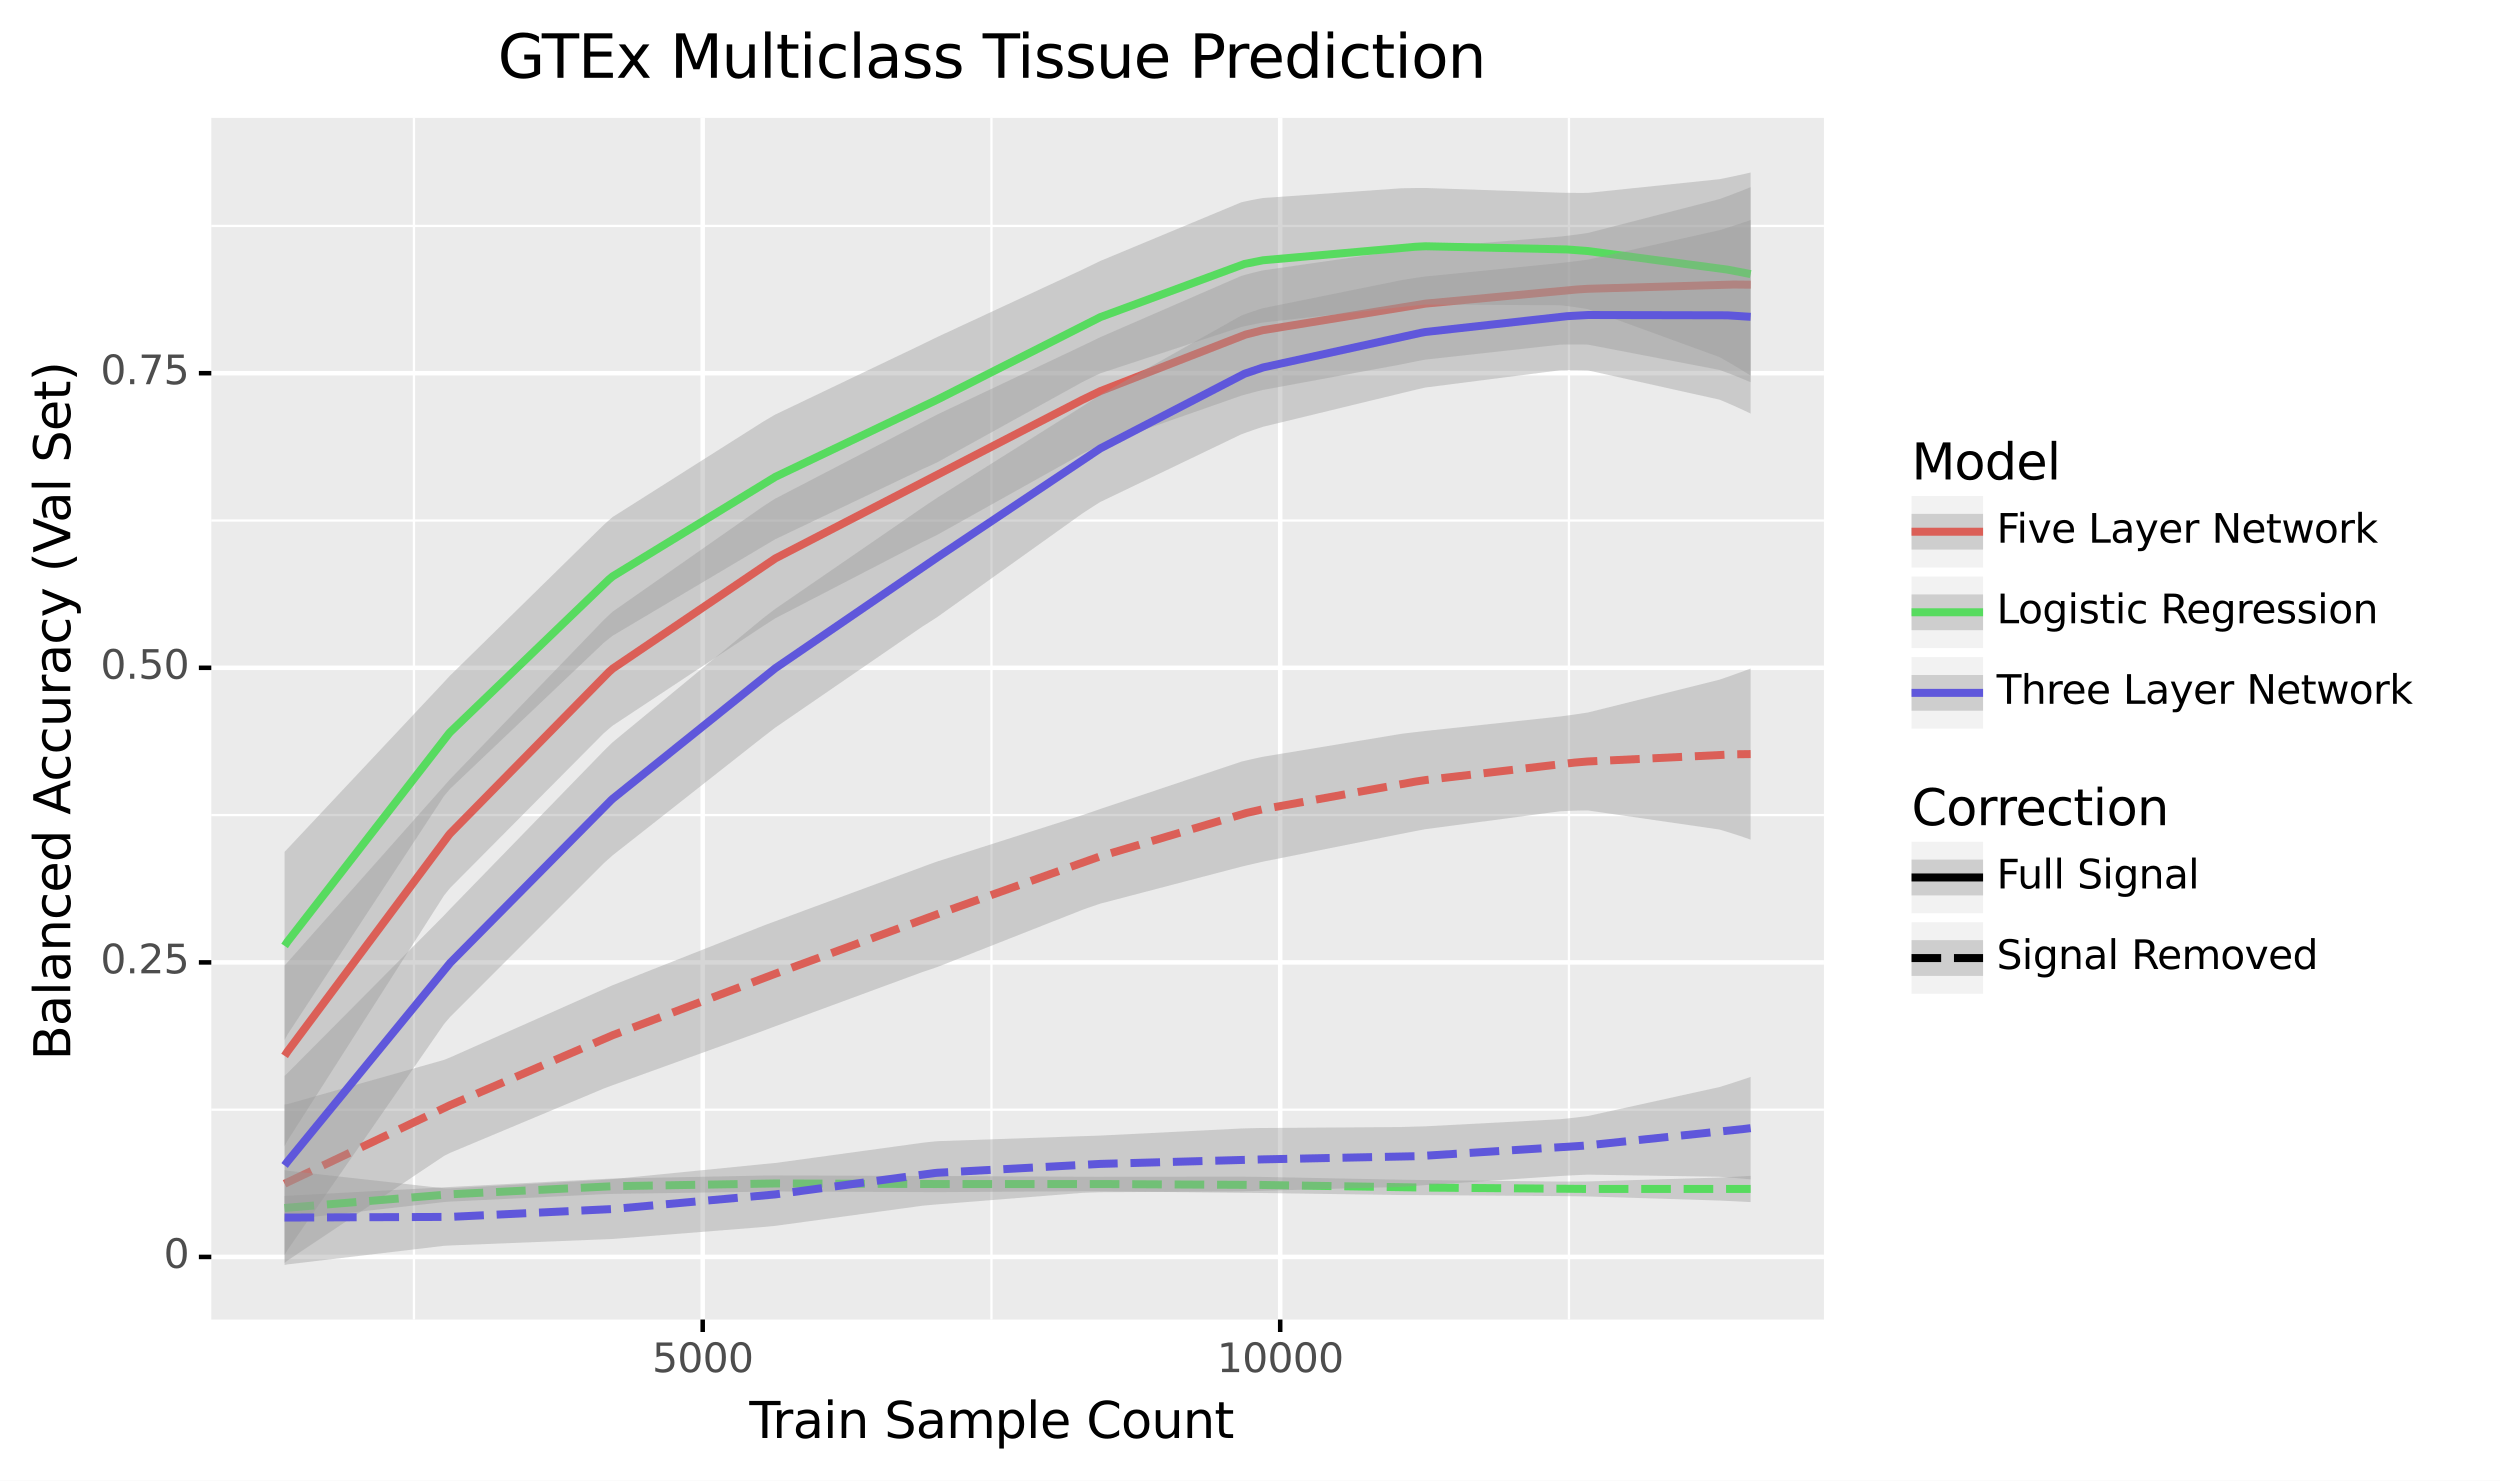 <?xml version="1.0" encoding="utf-8" standalone="no"?>
<!DOCTYPE svg PUBLIC "-//W3C//DTD SVG 1.1//EN"
  "http://www.w3.org/Graphics/SVG/1.1/DTD/svg11.dtd">
<svg xmlns:xlink="http://www.w3.org/1999/xlink" width="553.624pt" height="327.93pt" viewBox="0 0 553.624 327.93" xmlns="http://www.w3.org/2000/svg" version="1.1">
 <rect x="0" y="0" width="553.624" height="327.93" fill="#808080" stroke="none"/>
 <defs>
  <style type="text/css">*{stroke-linejoin: round; stroke-linecap: butt}</style>
 </defs>
 <g id="figure_1">
  <g id="patch_1">
   <path d="M 0 327.93 
L 553.624 327.93 
L 553.624 0 
L 0 0 
z
" style="fill: #ffffff; stroke: #ffffff; stroke-linejoin: miter"/>
  </g>
  <g id="axes_1">
   <g id="patch_2">
    <path d="M 46.79 292.217 
L 403.91 292.217 
L 403.91 26.105 
L 46.79 26.105 
z
" style="fill: #ebebeb"/>
   </g>
   <g id="matplotlib.axis_1">
    <g id="xtick_1">
     <g id="line2d_1">
      <path d="M 155.613 292.217 
L 155.613 26.105 
" clip-path="url(#p50d5d16ab3)" style="fill: none; stroke: #ffffff"/>
     </g>
     <g id="line2d_2">
      <path d="M 155.613 292.217 
" style="fill: none; stroke: #333333; stroke-width: 1.5"/>
      <defs>
       <path id="mf55b55605b" d="M 0 0 
L 0 2.75 
" style="stroke: #000000"/>
      </defs>
      <g>
       <use xlink:href="#mf55b55605b" x="155.613" y="292.217" style="fill: #333333; stroke: #000000"/>
      </g>
     </g>
     <g id="text_1">
      <!-- 5000 -->
      <g style="fill: #4d4d4d" transform="translate(144.415 303.854)scale(0.088 -0.088)">
       <defs>
        <path id="DejaVuSans-35" d="M 691 4666 
L 3169 4666 
L 3169 4134 
L 1269 4134 
L 1269 2991 
Q 1406 3038 1543 3061 
Q 1681 3084 1819 3084 
Q 2600 3084 3056 2656 
Q 3513 2228 3513 1497 
Q 3513 744 3044 326 
Q 2575 -91 1722 -91 
Q 1428 -91 1123 -41 
Q 819 9 494 109 
L 494 744 
Q 775 591 1075 516 
Q 1375 441 1709 441 
Q 2250 441 2565 725 
Q 2881 1009 2881 1497 
Q 2881 1984 2565 2268 
Q 2250 2553 1709 2553 
Q 1456 2553 1204 2497 
Q 953 2441 691 2322 
L 691 4666 
z
" transform="scale(0.016)"/>
        <path id="DejaVuSans-30" d="M 2034 4250 
Q 1547 4250 1301 3770 
Q 1056 3291 1056 2328 
Q 1056 1369 1301 889 
Q 1547 409 2034 409 
Q 2525 409 2770 889 
Q 3016 1369 3016 2328 
Q 3016 3291 2770 3770 
Q 2525 4250 2034 4250 
z
M 2034 4750 
Q 2819 4750 3233 4129 
Q 3647 3509 3647 2328 
Q 3647 1150 3233 529 
Q 2819 -91 2034 -91 
Q 1250 -91 836 529 
Q 422 1150 422 2328 
Q 422 3509 836 4129 
Q 1250 4750 2034 4750 
z
" transform="scale(0.016)"/>
       </defs>
       <use xlink:href="#DejaVuSans-35"/>
       <use xlink:href="#DejaVuSans-30" x="63.623"/>
       <use xlink:href="#DejaVuSans-30" x="127.246"/>
       <use xlink:href="#DejaVuSans-30" x="190.869"/>
      </g>
     </g>
    </g>
    <g id="xtick_2">
     <g id="line2d_3">
      <path d="M 283.5 292.217 
L 283.5 26.105 
" clip-path="url(#p50d5d16ab3)" style="fill: none; stroke: #ffffff"/>
     </g>
     <g id="line2d_4">
      <path d="M 283.5 292.217 
" style="fill: none; stroke: #333333; stroke-width: 1.5"/>
      <g>
       <use xlink:href="#mf55b55605b" x="283.5" y="292.217" style="fill: #333333; stroke: #000000"/>
      </g>
     </g>
     <g id="text_2">
      <!-- 10000 -->
      <g style="fill: #4d4d4d" transform="translate(269.503 303.854)scale(0.088 -0.088)">
       <defs>
        <path id="DejaVuSans-31" d="M 794 531 
L 1825 531 
L 1825 4091 
L 703 3866 
L 703 4441 
L 1819 4666 
L 2450 4666 
L 2450 531 
L 3481 531 
L 3481 0 
L 794 0 
L 794 531 
z
" transform="scale(0.016)"/>
       </defs>
       <use xlink:href="#DejaVuSans-31"/>
       <use xlink:href="#DejaVuSans-30" x="63.623"/>
       <use xlink:href="#DejaVuSans-30" x="127.246"/>
       <use xlink:href="#DejaVuSans-30" x="190.869"/>
       <use xlink:href="#DejaVuSans-30" x="254.492"/>
      </g>
     </g>
    </g>
    <g id="xtick_3">
     <g id="line2d_5">
      <path d="M 91.669 292.217 
L 91.669 26.105 
" clip-path="url(#p50d5d16ab3)" style="fill: none; stroke: #ffffff; stroke-width: 0.5"/>
     </g>
    </g>
    <g id="xtick_4">
     <g id="line2d_6">
      <path d="M 219.556 292.217 
L 219.556 26.105 
" clip-path="url(#p50d5d16ab3)" style="fill: none; stroke: #ffffff; stroke-width: 0.5"/>
     </g>
    </g>
    <g id="xtick_5">
     <g id="line2d_7">
      <path d="M 347.444 292.217 
L 347.444 26.105 
" clip-path="url(#p50d5d16ab3)" style="fill: none; stroke: #ffffff; stroke-width: 0.5"/>
     </g>
    </g>
    <g id="text_3">
     <!-- Train Sample Count -->
     <g transform="translate(165.944 318.442)scale(0.11 -0.11)">
      <defs>
       <path id="DejaVuSans-54" d="M -19 4666 
L 3928 4666 
L 3928 4134 
L 2272 4134 
L 2272 0 
L 1638 0 
L 1638 4134 
L -19 4134 
L -19 4666 
z
" transform="scale(0.016)"/>
       <path id="DejaVuSans-72" d="M 2631 2963 
Q 2534 3019 2420 3045 
Q 2306 3072 2169 3072 
Q 1681 3072 1420 2755 
Q 1159 2438 1159 1844 
L 1159 0 
L 581 0 
L 581 3500 
L 1159 3500 
L 1159 2956 
Q 1341 3275 1631 3429 
Q 1922 3584 2338 3584 
Q 2397 3584 2469 3576 
Q 2541 3569 2628 3553 
L 2631 2963 
z
" transform="scale(0.016)"/>
       <path id="DejaVuSans-61" d="M 2194 1759 
Q 1497 1759 1228 1600 
Q 959 1441 959 1056 
Q 959 750 1161 570 
Q 1363 391 1709 391 
Q 2188 391 2477 730 
Q 2766 1069 2766 1631 
L 2766 1759 
L 2194 1759 
z
M 3341 1997 
L 3341 0 
L 2766 0 
L 2766 531 
Q 2569 213 2275 61 
Q 1981 -91 1556 -91 
Q 1019 -91 701 211 
Q 384 513 384 1019 
Q 384 1609 779 1909 
Q 1175 2209 1959 2209 
L 2766 2209 
L 2766 2266 
Q 2766 2663 2505 2880 
Q 2244 3097 1772 3097 
Q 1472 3097 1187 3025 
Q 903 2953 641 2809 
L 641 3341 
Q 956 3463 1253 3523 
Q 1550 3584 1831 3584 
Q 2591 3584 2966 3190 
Q 3341 2797 3341 1997 
z
" transform="scale(0.016)"/>
       <path id="DejaVuSans-69" d="M 603 3500 
L 1178 3500 
L 1178 0 
L 603 0 
L 603 3500 
z
M 603 4863 
L 1178 4863 
L 1178 4134 
L 603 4134 
L 603 4863 
z
" transform="scale(0.016)"/>
       <path id="DejaVuSans-6e" d="M 3513 2113 
L 3513 0 
L 2938 0 
L 2938 2094 
Q 2938 2591 2744 2837 
Q 2550 3084 2163 3084 
Q 1697 3084 1428 2787 
Q 1159 2491 1159 1978 
L 1159 0 
L 581 0 
L 581 3500 
L 1159 3500 
L 1159 2956 
Q 1366 3272 1645 3428 
Q 1925 3584 2291 3584 
Q 2894 3584 3203 3211 
Q 3513 2838 3513 2113 
z
" transform="scale(0.016)"/>
       <path id="DejaVuSans-20" transform="scale(0.016)"/>
       <path id="DejaVuSans-53" d="M 3425 4513 
L 3425 3897 
Q 3066 4069 2747 4153 
Q 2428 4238 2131 4238 
Q 1616 4238 1336 4038 
Q 1056 3838 1056 3469 
Q 1056 3159 1242 3001 
Q 1428 2844 1947 2747 
L 2328 2669 
Q 3034 2534 3370 2195 
Q 3706 1856 3706 1288 
Q 3706 609 3251 259 
Q 2797 -91 1919 -91 
Q 1588 -91 1214 -16 
Q 841 59 441 206 
L 441 856 
Q 825 641 1194 531 
Q 1563 422 1919 422 
Q 2459 422 2753 634 
Q 3047 847 3047 1241 
Q 3047 1584 2836 1778 
Q 2625 1972 2144 2069 
L 1759 2144 
Q 1053 2284 737 2584 
Q 422 2884 422 3419 
Q 422 4038 858 4394 
Q 1294 4750 2059 4750 
Q 2388 4750 2728 4690 
Q 3069 4631 3425 4513 
z
" transform="scale(0.016)"/>
       <path id="DejaVuSans-6d" d="M 3328 2828 
Q 3544 3216 3844 3400 
Q 4144 3584 4550 3584 
Q 5097 3584 5394 3201 
Q 5691 2819 5691 2113 
L 5691 0 
L 5113 0 
L 5113 2094 
Q 5113 2597 4934 2840 
Q 4756 3084 4391 3084 
Q 3944 3084 3684 2787 
Q 3425 2491 3425 1978 
L 3425 0 
L 2847 0 
L 2847 2094 
Q 2847 2600 2669 2842 
Q 2491 3084 2119 3084 
Q 1678 3084 1418 2786 
Q 1159 2488 1159 1978 
L 1159 0 
L 581 0 
L 581 3500 
L 1159 3500 
L 1159 2956 
Q 1356 3278 1631 3431 
Q 1906 3584 2284 3584 
Q 2666 3584 2933 3390 
Q 3200 3197 3328 2828 
z
" transform="scale(0.016)"/>
       <path id="DejaVuSans-70" d="M 1159 525 
L 1159 -1331 
L 581 -1331 
L 581 3500 
L 1159 3500 
L 1159 2969 
Q 1341 3281 1617 3432 
Q 1894 3584 2278 3584 
Q 2916 3584 3314 3078 
Q 3713 2572 3713 1747 
Q 3713 922 3314 415 
Q 2916 -91 2278 -91 
Q 1894 -91 1617 61 
Q 1341 213 1159 525 
z
M 3116 1747 
Q 3116 2381 2855 2742 
Q 2594 3103 2138 3103 
Q 1681 3103 1420 2742 
Q 1159 2381 1159 1747 
Q 1159 1113 1420 752 
Q 1681 391 2138 391 
Q 2594 391 2855 752 
Q 3116 1113 3116 1747 
z
" transform="scale(0.016)"/>
       <path id="DejaVuSans-6c" d="M 603 4863 
L 1178 4863 
L 1178 0 
L 603 0 
L 603 4863 
z
" transform="scale(0.016)"/>
       <path id="DejaVuSans-65" d="M 3597 1894 
L 3597 1613 
L 953 1613 
Q 991 1019 1311 708 
Q 1631 397 2203 397 
Q 2534 397 2845 478 
Q 3156 559 3463 722 
L 3463 178 
Q 3153 47 2828 -22 
Q 2503 -91 2169 -91 
Q 1331 -91 842 396 
Q 353 884 353 1716 
Q 353 2575 817 3079 
Q 1281 3584 2069 3584 
Q 2775 3584 3186 3129 
Q 3597 2675 3597 1894 
z
M 3022 2063 
Q 3016 2534 2758 2815 
Q 2500 3097 2075 3097 
Q 1594 3097 1305 2825 
Q 1016 2553 972 2059 
L 3022 2063 
z
" transform="scale(0.016)"/>
       <path id="DejaVuSans-43" d="M 4122 4306 
L 4122 3641 
Q 3803 3938 3442 4084 
Q 3081 4231 2675 4231 
Q 1875 4231 1450 3742 
Q 1025 3253 1025 2328 
Q 1025 1406 1450 917 
Q 1875 428 2675 428 
Q 3081 428 3442 575 
Q 3803 722 4122 1019 
L 4122 359 
Q 3791 134 3420 21 
Q 3050 -91 2638 -91 
Q 1578 -91 968 557 
Q 359 1206 359 2328 
Q 359 3453 968 4101 
Q 1578 4750 2638 4750 
Q 3056 4750 3426 4639 
Q 3797 4528 4122 4306 
z
" transform="scale(0.016)"/>
       <path id="DejaVuSans-6f" d="M 1959 3097 
Q 1497 3097 1228 2736 
Q 959 2375 959 1747 
Q 959 1119 1226 758 
Q 1494 397 1959 397 
Q 2419 397 2687 759 
Q 2956 1122 2956 1747 
Q 2956 2369 2687 2733 
Q 2419 3097 1959 3097 
z
M 1959 3584 
Q 2709 3584 3137 3096 
Q 3566 2609 3566 1747 
Q 3566 888 3137 398 
Q 2709 -91 1959 -91 
Q 1206 -91 779 398 
Q 353 888 353 1747 
Q 353 2609 779 3096 
Q 1206 3584 1959 3584 
z
" transform="scale(0.016)"/>
       <path id="DejaVuSans-75" d="M 544 1381 
L 544 3500 
L 1119 3500 
L 1119 1403 
Q 1119 906 1312 657 
Q 1506 409 1894 409 
Q 2359 409 2629 706 
Q 2900 1003 2900 1516 
L 2900 3500 
L 3475 3500 
L 3475 0 
L 2900 0 
L 2900 538 
Q 2691 219 2414 64 
Q 2138 -91 1772 -91 
Q 1169 -91 856 284 
Q 544 659 544 1381 
z
M 1991 3584 
L 1991 3584 
z
" transform="scale(0.016)"/>
       <path id="DejaVuSans-74" d="M 1172 4494 
L 1172 3500 
L 2356 3500 
L 2356 3053 
L 1172 3053 
L 1172 1153 
Q 1172 725 1289 603 
Q 1406 481 1766 481 
L 2356 481 
L 2356 0 
L 1766 0 
Q 1100 0 847 248 
Q 594 497 594 1153 
L 594 3053 
L 172 3053 
L 172 3500 
L 594 3500 
L 594 4494 
L 1172 4494 
z
" transform="scale(0.016)"/>
      </defs>
      <use xlink:href="#DejaVuSans-54"/>
      <use xlink:href="#DejaVuSans-72" x="46.334"/>
      <use xlink:href="#DejaVuSans-61" x="87.447"/>
      <use xlink:href="#DejaVuSans-69" x="148.727"/>
      <use xlink:href="#DejaVuSans-6e" x="176.51"/>
      <use xlink:href="#DejaVuSans-20" x="239.889"/>
      <use xlink:href="#DejaVuSans-53" x="271.676"/>
      <use xlink:href="#DejaVuSans-61" x="335.152"/>
      <use xlink:href="#DejaVuSans-6d" x="396.432"/>
      <use xlink:href="#DejaVuSans-70" x="493.844"/>
      <use xlink:href="#DejaVuSans-6c" x="557.32"/>
      <use xlink:href="#DejaVuSans-65" x="585.104"/>
      <use xlink:href="#DejaVuSans-20" x="646.627"/>
      <use xlink:href="#DejaVuSans-43" x="678.414"/>
      <use xlink:href="#DejaVuSans-6f" x="748.238"/>
      <use xlink:href="#DejaVuSans-75" x="809.42"/>
      <use xlink:href="#DejaVuSans-6e" x="872.799"/>
      <use xlink:href="#DejaVuSans-74" x="936.178"/>
     </g>
    </g>
   </g>
   <g id="matplotlib.axis_2">
    <g id="ytick_1">
     <g id="line2d_8">
      <path d="M 46.79 278.352 
L 403.91 278.352 
" clip-path="url(#p50d5d16ab3)" style="fill: none; stroke: #ffffff"/>
     </g>
     <g id="line2d_9">
      <path d="M 46.79 278.352 
" style="fill: none; stroke: #333333; stroke-width: 1.5"/>
      <defs>
       <path id="mf4c4c994ef" d="M 0 0 
L -2.75 0 
" style="stroke: #000000"/>
      </defs>
      <g>
       <use xlink:href="#mf4c4c994ef" x="46.79" y="278.352" style="fill: #333333; stroke: #000000"/>
      </g>
     </g>
     <g id="text_4">
      <!-- 0 -->
      <g style="fill: #4d4d4d" transform="translate(36.241 280.781)scale(0.088 -0.088)">
       <use xlink:href="#DejaVuSans-30"/>
      </g>
     </g>
    </g>
    <g id="ytick_2">
     <g id="line2d_10">
      <path d="M 46.79 213.118 
L 403.91 213.118 
" clip-path="url(#p50d5d16ab3)" style="fill: none; stroke: #ffffff"/>
     </g>
     <g id="line2d_11">
      <path d="M 46.79 213.118 
" style="fill: none; stroke: #333333; stroke-width: 1.5"/>
      <g>
       <use xlink:href="#mf4c4c994ef" x="46.79" y="213.118" style="fill: #333333; stroke: #000000"/>
      </g>
     </g>
     <g id="text_5">
      <!-- 0.25 -->
      <g style="fill: #4d4d4d" transform="translate(22.246 215.547)scale(0.088 -0.088)">
       <defs>
        <path id="DejaVuSans-2e" d="M 684 794 
L 1344 794 
L 1344 0 
L 684 0 
L 684 794 
z
" transform="scale(0.016)"/>
        <path id="DejaVuSans-32" d="M 1228 531 
L 3431 531 
L 3431 0 
L 469 0 
L 469 531 
Q 828 903 1448 1529 
Q 2069 2156 2228 2338 
Q 2531 2678 2651 2914 
Q 2772 3150 2772 3378 
Q 2772 3750 2511 3984 
Q 2250 4219 1831 4219 
Q 1534 4219 1204 4116 
Q 875 4013 500 3803 
L 500 4441 
Q 881 4594 1212 4672 
Q 1544 4750 1819 4750 
Q 2544 4750 2975 4387 
Q 3406 4025 3406 3419 
Q 3406 3131 3298 2873 
Q 3191 2616 2906 2266 
Q 2828 2175 2409 1742 
Q 1991 1309 1228 531 
z
" transform="scale(0.016)"/>
       </defs>
       <use xlink:href="#DejaVuSans-30"/>
       <use xlink:href="#DejaVuSans-2e" x="63.623"/>
       <use xlink:href="#DejaVuSans-32" x="95.41"/>
       <use xlink:href="#DejaVuSans-35" x="159.033"/>
      </g>
     </g>
    </g>
    <g id="ytick_3">
     <g id="line2d_12">
      <path d="M 46.79 147.884 
L 403.91 147.884 
" clip-path="url(#p50d5d16ab3)" style="fill: none; stroke: #ffffff"/>
     </g>
     <g id="line2d_13">
      <path d="M 46.79 147.884 
" style="fill: none; stroke: #333333; stroke-width: 1.5"/>
      <g>
       <use xlink:href="#mf4c4c994ef" x="46.79" y="147.884" style="fill: #333333; stroke: #000000"/>
      </g>
     </g>
     <g id="text_6">
      <!-- 0.50 -->
      <g style="fill: #4d4d4d" transform="translate(22.246 150.313)scale(0.088 -0.088)">
       <use xlink:href="#DejaVuSans-30"/>
       <use xlink:href="#DejaVuSans-2e" x="63.623"/>
       <use xlink:href="#DejaVuSans-35" x="95.41"/>
       <use xlink:href="#DejaVuSans-30" x="159.033"/>
      </g>
     </g>
    </g>
    <g id="ytick_4">
     <g id="line2d_14">
      <path d="M 46.79 82.65 
L 403.91 82.65 
" clip-path="url(#p50d5d16ab3)" style="fill: none; stroke: #ffffff"/>
     </g>
     <g id="line2d_15">
      <path d="M 46.79 82.65 
" style="fill: none; stroke: #333333; stroke-width: 1.5"/>
      <g>
       <use xlink:href="#mf4c4c994ef" x="46.79" y="82.65" style="fill: #333333; stroke: #000000"/>
      </g>
     </g>
     <g id="text_7">
      <!-- 0.75 -->
      <g style="fill: #4d4d4d" transform="translate(22.246 85.079)scale(0.088 -0.088)">
       <defs>
        <path id="DejaVuSans-37" d="M 525 4666 
L 3525 4666 
L 3525 4397 
L 1831 0 
L 1172 0 
L 2766 4134 
L 525 4134 
L 525 4666 
z
" transform="scale(0.016)"/>
       </defs>
       <use xlink:href="#DejaVuSans-30"/>
       <use xlink:href="#DejaVuSans-2e" x="63.623"/>
       <use xlink:href="#DejaVuSans-37" x="95.41"/>
       <use xlink:href="#DejaVuSans-35" x="159.033"/>
      </g>
     </g>
    </g>
    <g id="ytick_5">
     <g id="line2d_16">
      <path d="M 46.79 245.735 
L 403.91 245.735 
" clip-path="url(#p50d5d16ab3)" style="fill: none; stroke: #ffffff; stroke-width: 0.5"/>
     </g>
    </g>
    <g id="ytick_6">
     <g id="line2d_17">
      <path d="M 46.79 180.501 
L 403.91 180.501 
" clip-path="url(#p50d5d16ab3)" style="fill: none; stroke: #ffffff; stroke-width: 0.5"/>
     </g>
    </g>
    <g id="ytick_7">
     <g id="line2d_18">
      <path d="M 46.79 115.267 
L 403.91 115.267 
" clip-path="url(#p50d5d16ab3)" style="fill: none; stroke: #ffffff; stroke-width: 0.5"/>
     </g>
    </g>
    <g id="ytick_8">
     <g id="line2d_19">
      <path d="M 46.79 50.033 
L 403.91 50.033 
" clip-path="url(#p50d5d16ab3)" style="fill: none; stroke: #ffffff; stroke-width: 0.5"/>
     </g>
    </g>
    <g id="text_8">
     <!-- Balanced Accuracy (Val Set) -->
     <g transform="translate(15.558 234.775)rotate(-90)scale(0.11 -0.11)">
      <defs>
       <path id="DejaVuSans-42" d="M 1259 2228 
L 1259 519 
L 2272 519 
Q 2781 519 3026 730 
Q 3272 941 3272 1375 
Q 3272 1813 3026 2020 
Q 2781 2228 2272 2228 
L 1259 2228 
z
M 1259 4147 
L 1259 2741 
L 2194 2741 
Q 2656 2741 2882 2914 
Q 3109 3088 3109 3444 
Q 3109 3797 2882 3972 
Q 2656 4147 2194 4147 
L 1259 4147 
z
M 628 4666 
L 2241 4666 
Q 2963 4666 3353 4366 
Q 3744 4066 3744 3513 
Q 3744 3084 3544 2831 
Q 3344 2578 2956 2516 
Q 3422 2416 3680 2098 
Q 3938 1781 3938 1306 
Q 3938 681 3513 340 
Q 3088 0 2303 0 
L 628 0 
L 628 4666 
z
" transform="scale(0.016)"/>
       <path id="DejaVuSans-63" d="M 3122 3366 
L 3122 2828 
Q 2878 2963 2633 3030 
Q 2388 3097 2138 3097 
Q 1578 3097 1268 2742 
Q 959 2388 959 1747 
Q 959 1106 1268 751 
Q 1578 397 2138 397 
Q 2388 397 2633 464 
Q 2878 531 3122 666 
L 3122 134 
Q 2881 22 2623 -34 
Q 2366 -91 2075 -91 
Q 1284 -91 818 406 
Q 353 903 353 1747 
Q 353 2603 823 3093 
Q 1294 3584 2113 3584 
Q 2378 3584 2631 3529 
Q 2884 3475 3122 3366 
z
" transform="scale(0.016)"/>
       <path id="DejaVuSans-64" d="M 2906 2969 
L 2906 4863 
L 3481 4863 
L 3481 0 
L 2906 0 
L 2906 525 
Q 2725 213 2448 61 
Q 2172 -91 1784 -91 
Q 1150 -91 751 415 
Q 353 922 353 1747 
Q 353 2572 751 3078 
Q 1150 3584 1784 3584 
Q 2172 3584 2448 3432 
Q 2725 3281 2906 2969 
z
M 947 1747 
Q 947 1113 1208 752 
Q 1469 391 1925 391 
Q 2381 391 2643 752 
Q 2906 1113 2906 1747 
Q 2906 2381 2643 2742 
Q 2381 3103 1925 3103 
Q 1469 3103 1208 2742 
Q 947 2381 947 1747 
z
" transform="scale(0.016)"/>
       <path id="DejaVuSans-41" d="M 2188 4044 
L 1331 1722 
L 3047 1722 
L 2188 4044 
z
M 1831 4666 
L 2547 4666 
L 4325 0 
L 3669 0 
L 3244 1197 
L 1141 1197 
L 716 0 
L 50 0 
L 1831 4666 
z
" transform="scale(0.016)"/>
       <path id="DejaVuSans-79" d="M 2059 -325 
Q 1816 -950 1584 -1140 
Q 1353 -1331 966 -1331 
L 506 -1331 
L 506 -850 
L 844 -850 
Q 1081 -850 1212 -737 
Q 1344 -625 1503 -206 
L 1606 56 
L 191 3500 
L 800 3500 
L 1894 763 
L 2988 3500 
L 3597 3500 
L 2059 -325 
z
" transform="scale(0.016)"/>
       <path id="DejaVuSans-28" d="M 1984 4856 
Q 1566 4138 1362 3434 
Q 1159 2731 1159 2009 
Q 1159 1288 1364 580 
Q 1569 -128 1984 -844 
L 1484 -844 
Q 1016 -109 783 600 
Q 550 1309 550 2009 
Q 550 2706 781 3412 
Q 1013 4119 1484 4856 
L 1984 4856 
z
" transform="scale(0.016)"/>
       <path id="DejaVuSans-56" d="M 1831 0 
L 50 4666 
L 709 4666 
L 2188 738 
L 3669 4666 
L 4325 4666 
L 2547 0 
L 1831 0 
z
" transform="scale(0.016)"/>
       <path id="DejaVuSans-29" d="M 513 4856 
L 1013 4856 
Q 1481 4119 1714 3412 
Q 1947 2706 1947 2009 
Q 1947 1309 1714 600 
Q 1481 -109 1013 -844 
L 513 -844 
Q 928 -128 1133 580 
Q 1338 1288 1338 2009 
Q 1338 2731 1133 3434 
Q 928 4138 513 4856 
z
" transform="scale(0.016)"/>
      </defs>
      <use xlink:href="#DejaVuSans-42"/>
      <use xlink:href="#DejaVuSans-61" x="68.604"/>
      <use xlink:href="#DejaVuSans-6c" x="129.883"/>
      <use xlink:href="#DejaVuSans-61" x="157.666"/>
      <use xlink:href="#DejaVuSans-6e" x="218.945"/>
      <use xlink:href="#DejaVuSans-63" x="282.324"/>
      <use xlink:href="#DejaVuSans-65" x="337.305"/>
      <use xlink:href="#DejaVuSans-64" x="398.828"/>
      <use xlink:href="#DejaVuSans-20" x="462.305"/>
      <use xlink:href="#DejaVuSans-41" x="494.092"/>
      <use xlink:href="#DejaVuSans-63" x="560.75"/>
      <use xlink:href="#DejaVuSans-63" x="615.73"/>
      <use xlink:href="#DejaVuSans-75" x="670.711"/>
      <use xlink:href="#DejaVuSans-72" x="734.09"/>
      <use xlink:href="#DejaVuSans-61" x="775.203"/>
      <use xlink:href="#DejaVuSans-63" x="836.482"/>
      <use xlink:href="#DejaVuSans-79" x="891.463"/>
      <use xlink:href="#DejaVuSans-20" x="950.643"/>
      <use xlink:href="#DejaVuSans-28" x="982.43"/>
      <use xlink:href="#DejaVuSans-56" x="1021.443"/>
      <use xlink:href="#DejaVuSans-61" x="1082.102"/>
      <use xlink:href="#DejaVuSans-6c" x="1143.381"/>
      <use xlink:href="#DejaVuSans-20" x="1171.164"/>
      <use xlink:href="#DejaVuSans-53" x="1202.951"/>
      <use xlink:href="#DejaVuSans-65" x="1266.428"/>
      <use xlink:href="#DejaVuSans-74" x="1327.951"/>
      <use xlink:href="#DejaVuSans-29" x="1367.16"/>
     </g>
    </g>
   </g>
   <g id="PolyCollection_1">
    <path d="M 63.022 213.821 
L 63.022 253.835 
L 63.125 253.642 
L 63.15 253.593 
L 63.176 253.545 
L 63.201 253.496 
L 63.329 253.255 
L 63.355 253.207 
L 63.38 253.158 
L 63.432 253.062 
L 63.56 252.821 
L 63.713 252.532 
L 98.319 198.327 
L 98.549 198.039 
L 98.575 198.007 
L 98.601 197.975 
L 98.626 197.943 
L 98.677 197.879 
L 98.959 197.529 
L 98.984 197.498 
L 99.01 197.466 
L 99.061 197.403 
L 99.138 197.308 
L 99.419 196.96 
L 99.7 196.614 
L 133.642 162.429 
L 133.949 162.164 
L 134 162.119 
L 134.051 162.075 
L 134.077 162.053 
L 134.153 161.987 
L 134.588 161.612 
L 134.614 161.59 
L 134.665 161.547 
L 134.716 161.503 
L 134.844 161.394 
L 135.279 161.025 
L 135.688 160.681 
L 168.939 138.693 
L 169.373 138.417 
L 169.425 138.384 
L 169.45 138.368 
L 169.476 138.351 
L 169.552 138.302 
L 169.629 138.253 
L 170.192 137.891 
L 170.243 137.858 
L 170.294 137.825 
L 170.397 137.759 
L 170.55 137.659 
L 171.138 137.279 
L 171.701 136.917 
L 204.261 120.054 
L 204.773 119.812 
L 204.875 119.763 
L 204.926 119.739 
L 205.003 119.702 
L 205.105 119.653 
L 205.821 119.306 
L 205.872 119.281 
L 205.949 119.243 
L 206.077 119.181 
L 206.282 119.08 
L 206.998 118.722 
L 207.688 118.37 
L 239.558 100.563 
L 240.197 100.243 
L 240.3 100.192 
L 240.376 100.153 
L 240.453 100.115 
L 240.581 100.052 
L 241.451 99.624 
L 241.502 99.599 
L 241.604 99.549 
L 241.732 99.487 
L 241.988 99.363 
L 242.857 98.947 
L 243.676 98.561 
L 274.855 87.627 
L 275.597 87.422 
L 275.724 87.387 
L 275.75 87.38 
L 275.801 87.366 
L 275.929 87.331 
L 276.057 87.296 
L 277.054 87.027 
L 277.131 87.007 
L 277.234 86.98 
L 277.413 86.933 
L 277.694 86.859 
L 278.717 86.596 
L 279.689 86.352 
L 310.177 80.72 
L 311.021 80.551 
L 311.149 80.525 
L 311.175 80.52 
L 311.252 80.504 
L 311.379 80.478 
L 311.533 80.446 
L 312.684 80.212 
L 312.761 80.196 
L 312.889 80.171 
L 313.068 80.135 
L 313.4 80.069 
L 314.577 79.84 
L 315.676 79.632 
L 345.474 76.33 
L 346.421 76.309 
L 346.574 76.306 
L 346.6 76.306 
L 346.702 76.304 
L 346.83 76.302 
L 347.009 76.299 
L 348.313 76.287 
L 348.39 76.286 
L 348.543 76.286 
L 348.748 76.285 
L 349.106 76.285 
L 350.436 76.296 
L 351.664 76.322 
L 380.797 81.927 
L 381.845 82.31 
L 382.024 82.376 
L 382.05 82.386 
L 382.152 82.424 
L 382.306 82.481 
L 382.51 82.558 
L 383.943 83.11 
L 384.019 83.14 
L 384.198 83.211 
L 384.429 83.302 
L 384.838 83.466 
L 386.296 84.063 
L 387.677 84.65 
L 387.677 41.442 
L 387.677 41.442 
L 386.296 41.993 
L 384.838 42.563 
L 384.429 42.721 
L 384.198 42.809 
L 384.019 42.878 
L 383.943 42.907 
L 382.51 43.448 
L 382.306 43.524 
L 382.152 43.581 
L 382.05 43.619 
L 382.024 43.628 
L 381.845 43.694 
L 380.797 44.078 
L 351.664 51.582 
L 350.436 51.761 
L 349.106 51.944 
L 348.748 51.992 
L 348.543 52.019 
L 348.39 52.039 
L 348.313 52.049 
L 347.009 52.211 
L 346.83 52.232 
L 346.702 52.248 
L 346.6 52.26 
L 346.574 52.263 
L 346.421 52.281 
L 345.474 52.388 
L 315.676 54.839 
L 314.577 54.953 
L 313.4 55.081 
L 313.068 55.118 
L 312.889 55.138 
L 312.761 55.153 
L 312.684 55.162 
L 311.533 55.297 
L 311.379 55.315 
L 311.252 55.331 
L 311.175 55.34 
L 311.149 55.343 
L 311.021 55.358 
L 310.177 55.459 
L 279.689 59.869 
L 278.717 60.094 
L 277.694 60.344 
L 277.413 60.414 
L 277.234 60.46 
L 277.131 60.486 
L 277.054 60.506 
L 276.057 60.77 
L 275.929 60.805 
L 275.801 60.84 
L 275.75 60.854 
L 275.724 60.861 
L 275.597 60.897 
L 274.855 61.107 
L 243.676 74.656 
L 242.857 75.053 
L 241.988 75.474 
L 241.732 75.598 
L 241.604 75.66 
L 241.502 75.709 
L 241.451 75.734 
L 240.581 76.152 
L 240.453 76.214 
L 240.376 76.251 
L 240.3 76.288 
L 240.197 76.337 
L 239.558 76.643 
L 207.688 91.725 
L 206.998 92.081 
L 206.282 92.451 
L 206.077 92.557 
L 205.949 92.624 
L 205.872 92.663 
L 205.821 92.69 
L 205.105 93.063 
L 205.003 93.116 
L 204.926 93.156 
L 204.875 93.183 
L 204.773 93.236 
L 204.261 93.503 
L 171.701 110.402 
L 171.138 110.755 
L 170.55 111.13 
L 170.397 111.229 
L 170.294 111.295 
L 170.243 111.328 
L 170.192 111.362 
L 169.629 111.725 
L 169.552 111.774 
L 169.476 111.824 
L 169.45 111.84 
L 169.425 111.857 
L 169.373 111.89 
L 168.939 112.169 
L 135.688 135.43 
L 135.279 135.807 
L 134.844 136.211 
L 134.716 136.331 
L 134.665 136.379 
L 134.614 136.427 
L 134.588 136.451 
L 134.153 136.863 
L 134.077 136.937 
L 134.051 136.961 
L 134 137.01 
L 133.949 137.059 
L 133.642 137.351 
L 99.7 172.517 
L 99.419 172.834 
L 99.138 173.151 
L 99.061 173.237 
L 99.01 173.295 
L 98.984 173.323 
L 98.959 173.352 
L 98.677 173.67 
L 98.626 173.727 
L 98.601 173.756 
L 98.575 173.785 
L 98.549 173.814 
L 98.319 174.074 
L 63.713 213.046 
L 63.56 213.218 
L 63.432 213.362 
L 63.38 213.419 
L 63.355 213.448 
L 63.329 213.477 
L 63.201 213.62 
L 63.176 213.649 
L 63.15 213.678 
L 63.125 213.706 
L 63.022 213.821 
z
" clip-path="url(#p50d5d16ab3)" style="fill: #999999; fill-opacity: 0.4"/>
   </g>
   <g id="line2d_20">
    <path d="M 63.022 233.828 
L 63.713 232.789 
L 99.419 184.897 
L 99.7 184.566 
L 134.844 148.803 
L 135.688 148.056 
L 171.701 123.66 
L 239.558 88.603 
L 243.676 86.608 
L 275.801 74.103 
L 279.689 73.111 
L 315.676 67.235 
L 349.106 64.115 
L 351.664 63.952 
L 383.943 63.009 
L 387.677 63.046 
L 387.677 63.046 
" clip-path="url(#p50d5d16ab3)" style="fill: none; stroke: #db5f57; stroke-width: 1.772; stroke-linejoin: miter"/>
   </g>
   <g id="PolyCollection_2">
    <path d="M 63.022 244.595 
L 63.022 279.694 
L 63.125 279.608 
L 63.15 279.587 
L 63.176 279.565 
L 63.201 279.544 
L 63.329 279.437 
L 63.355 279.416 
L 63.38 279.395 
L 63.432 279.352 
L 63.56 279.245 
L 63.713 279.118 
L 98.319 255.986 
L 98.549 255.87 
L 98.575 255.857 
L 98.601 255.844 
L 98.626 255.831 
L 98.677 255.805 
L 98.959 255.663 
L 98.984 255.651 
L 99.01 255.638 
L 99.061 255.612 
L 99.138 255.573 
L 99.419 255.433 
L 99.7 255.292 
L 133.642 241.082 
L 133.949 240.966 
L 134 240.947 
L 134.051 240.928 
L 134.077 240.918 
L 134.153 240.889 
L 134.588 240.726 
L 134.614 240.717 
L 134.665 240.698 
L 134.716 240.678 
L 134.844 240.631 
L 135.279 240.468 
L 135.688 240.314 
L 168.939 228.296 
L 169.373 228.135 
L 169.425 228.116 
L 169.45 228.107 
L 169.476 228.097 
L 169.552 228.069 
L 169.629 228.04 
L 170.192 227.83 
L 170.243 227.811 
L 170.294 227.792 
L 170.397 227.754 
L 170.55 227.696 
L 171.138 227.474 
L 171.701 227.258 
L 204.261 215.263 
L 204.773 215.094 
L 204.875 215.06 
L 204.926 215.043 
L 205.003 215.017 
L 205.105 214.983 
L 205.821 214.743 
L 205.872 214.725 
L 205.949 214.699 
L 206.077 214.656 
L 206.282 214.587 
L 206.998 214.342 
L 207.688 214.103 
L 239.558 201.54 
L 240.197 201.311 
L 240.3 201.274 
L 240.376 201.247 
L 240.453 201.219 
L 240.581 201.174 
L 241.451 200.868 
L 241.502 200.85 
L 241.604 200.814 
L 241.732 200.77 
L 241.988 200.681 
L 242.857 200.383 
L 243.676 200.106 
L 274.855 191.936 
L 275.597 191.762 
L 275.724 191.732 
L 275.75 191.726 
L 275.801 191.714 
L 275.929 191.684 
L 276.057 191.654 
L 277.054 191.421 
L 277.131 191.403 
L 277.234 191.379 
L 277.413 191.338 
L 277.694 191.272 
L 278.717 191.035 
L 279.689 190.811 
L 310.177 184.685 
L 311.021 184.52 
L 311.149 184.494 
L 311.175 184.489 
L 311.252 184.474 
L 311.379 184.449 
L 311.533 184.419 
L 312.684 184.192 
L 312.761 184.177 
L 312.889 184.152 
L 313.068 184.118 
L 313.4 184.053 
L 314.577 183.827 
L 315.676 183.619 
L 345.474 179.662 
L 346.421 179.614 
L 346.574 179.607 
L 346.6 179.606 
L 346.702 179.601 
L 346.83 179.595 
L 347.009 179.588 
L 348.313 179.538 
L 348.39 179.536 
L 348.543 179.531 
L 348.748 179.525 
L 349.106 179.515 
L 350.436 179.488 
L 351.664 179.478 
L 380.797 183.705 
L 381.845 184.018 
L 382.024 184.072 
L 382.05 184.08 
L 382.152 184.111 
L 382.306 184.158 
L 382.51 184.221 
L 383.943 184.673 
L 384.019 184.698 
L 384.198 184.756 
L 384.429 184.831 
L 384.838 184.965 
L 386.296 185.457 
L 387.677 185.94 
L 387.677 148.04 
L 387.677 148.04 
L 386.296 148.555 
L 384.838 149.087 
L 384.429 149.235 
L 384.198 149.318 
L 384.019 149.382 
L 383.943 149.409 
L 382.51 149.915 
L 382.306 149.986 
L 382.152 150.04 
L 382.05 150.075 
L 382.024 150.084 
L 381.845 150.146 
L 380.797 150.506 
L 351.664 157.777 
L 350.436 157.967 
L 349.106 158.165 
L 348.748 158.216 
L 348.543 158.245 
L 348.39 158.267 
L 348.313 158.278 
L 347.009 158.459 
L 346.83 158.483 
L 346.702 158.5 
L 346.6 158.514 
L 346.574 158.517 
L 346.421 158.538 
L 345.474 158.662 
L 315.676 161.871 
L 314.577 161.997 
L 313.4 162.135 
L 313.068 162.174 
L 312.889 162.195 
L 312.761 162.211 
L 312.684 162.22 
L 311.533 162.359 
L 311.379 162.377 
L 311.252 162.393 
L 311.175 162.403 
L 311.149 162.406 
L 311.021 162.422 
L 310.177 162.527 
L 279.689 167.581 
L 278.717 167.789 
L 277.694 168.014 
L 277.413 168.077 
L 277.234 168.117 
L 277.131 168.14 
L 277.054 168.158 
L 276.057 168.387 
L 275.929 168.417 
L 275.801 168.447 
L 275.75 168.459 
L 275.724 168.465 
L 275.597 168.495 
L 274.855 168.674 
L 243.676 179.138 
L 242.857 179.425 
L 241.988 179.727 
L 241.732 179.815 
L 241.604 179.859 
L 241.502 179.895 
L 241.451 179.912 
L 240.581 180.211 
L 240.453 180.254 
L 240.376 180.28 
L 240.3 180.307 
L 240.197 180.341 
L 239.558 180.558 
L 207.688 190.732 
L 206.998 190.974 
L 206.282 191.23 
L 206.077 191.303 
L 205.949 191.35 
L 205.872 191.378 
L 205.821 191.396 
L 205.105 191.659 
L 205.003 191.697 
L 204.926 191.725 
L 204.875 191.744 
L 204.773 191.782 
L 204.261 191.974 
L 171.701 204.001 
L 171.138 204.207 
L 170.55 204.426 
L 170.397 204.483 
L 170.294 204.521 
L 170.243 204.541 
L 170.192 204.56 
L 169.629 204.771 
L 169.552 204.8 
L 169.476 204.829 
L 169.45 204.838 
L 169.425 204.848 
L 169.373 204.867 
L 168.939 205.03 
L 135.688 218.165 
L 135.279 218.347 
L 134.844 218.542 
L 134.716 218.599 
L 134.665 218.622 
L 134.614 218.645 
L 134.588 218.656 
L 134.153 218.853 
L 134.077 218.887 
L 134.051 218.899 
L 134 218.922 
L 133.949 218.945 
L 133.642 219.084 
L 99.7 234.156 
L 99.419 234.27 
L 99.138 234.384 
L 99.061 234.415 
L 99.01 234.436 
L 98.984 234.446 
L 98.959 234.456 
L 98.677 234.569 
L 98.626 234.59 
L 98.601 234.6 
L 98.575 234.611 
L 98.549 234.621 
L 98.319 234.713 
L 63.713 244.483 
L 63.56 244.508 
L 63.432 244.529 
L 63.38 244.537 
L 63.355 244.542 
L 63.329 244.546 
L 63.201 244.566 
L 63.176 244.571 
L 63.15 244.575 
L 63.125 244.579 
L 63.022 244.595 
z
" clip-path="url(#p50d5d16ab3)" style="fill: #999999; fill-opacity: 0.4"/>
   </g>
   <g id="line2d_21">
    <path d="M 63.022 262.145 
L 63.713 261.8 
L 99.7 244.724 
L 135.688 229.24 
L 171.701 215.63 
L 207.688 202.418 
L 243.676 189.622 
L 276.057 180.021 
L 279.689 179.196 
L 313.4 173.094 
L 315.676 172.745 
L 348.748 168.871 
L 351.664 168.627 
L 384.198 167.037 
L 387.677 166.99 
L 387.677 166.99 
" clip-path="url(#p50d5d16ab3)" style="fill: none; stroke-dasharray: 6.558,2.836; stroke-dashoffset: 0; stroke: #db5f57; stroke-width: 1.772; stroke-linejoin: miter"/>
   </g>
   <g id="PolyCollection_3">
    <path d="M 63.022 188.638 
L 63.022 230.307 
L 63.125 230.117 
L 63.15 230.069 
L 63.176 230.022 
L 63.201 229.974 
L 63.329 229.737 
L 63.355 229.69 
L 63.38 229.642 
L 63.432 229.548 
L 63.56 229.311 
L 63.713 229.027 
L 98.319 176.308 
L 98.549 176.032 
L 98.575 176.001 
L 98.601 175.971 
L 98.626 175.94 
L 98.677 175.879 
L 98.959 175.543 
L 98.984 175.513 
L 99.01 175.483 
L 99.061 175.422 
L 99.138 175.331 
L 99.419 174.998 
L 99.7 174.666 
L 133.642 142.404 
L 133.949 142.155 
L 134 142.114 
L 134.051 142.072 
L 134.077 142.052 
L 134.153 141.99 
L 134.588 141.64 
L 134.614 141.619 
L 134.665 141.579 
L 134.716 141.538 
L 134.844 141.436 
L 135.279 141.092 
L 135.688 140.772 
L 168.939 121.035 
L 169.373 120.782 
L 169.425 120.753 
L 169.45 120.738 
L 169.476 120.723 
L 169.552 120.678 
L 169.629 120.633 
L 170.192 120.3 
L 170.243 120.27 
L 170.294 120.239 
L 170.397 120.178 
L 170.55 120.087 
L 171.138 119.737 
L 171.701 119.403 
L 204.261 103.887 
L 204.773 103.662 
L 204.875 103.616 
L 204.926 103.594 
L 205.003 103.559 
L 205.105 103.514 
L 205.821 103.189 
L 205.872 103.166 
L 205.949 103.131 
L 206.077 103.072 
L 206.282 102.978 
L 206.998 102.642 
L 207.688 102.31 
L 239.558 84.681 
L 240.197 84.359 
L 240.3 84.307 
L 240.376 84.269 
L 240.453 84.231 
L 240.581 84.167 
L 241.451 83.738 
L 241.502 83.712 
L 241.604 83.662 
L 241.732 83.6 
L 241.988 83.476 
L 242.857 83.058 
L 243.676 82.672 
L 274.855 72.427 
L 275.597 72.263 
L 275.724 72.235 
L 275.75 72.229 
L 275.801 72.218 
L 275.929 72.19 
L 276.057 72.162 
L 277.054 71.95 
L 277.131 71.934 
L 277.234 71.913 
L 277.413 71.876 
L 277.694 71.818 
L 278.717 71.614 
L 279.689 71.427 
L 310.177 68.007 
L 311.021 67.917 
L 311.149 67.903 
L 311.175 67.9 
L 311.252 67.891 
L 311.379 67.877 
L 311.533 67.86 
L 312.684 67.734 
L 312.761 67.726 
L 312.889 67.713 
L 313.068 67.694 
L 313.4 67.66 
L 314.577 67.545 
L 315.676 67.444 
L 345.474 67.598 
L 346.421 67.708 
L 346.574 67.727 
L 346.6 67.73 
L 346.702 67.743 
L 346.83 67.759 
L 347.009 67.781 
L 348.313 67.953 
L 348.39 67.964 
L 348.543 67.985 
L 348.748 68.014 
L 349.106 68.065 
L 350.436 68.269 
L 351.664 68.475 
L 380.797 79.092 
L 381.845 79.681 
L 382.024 79.782 
L 382.05 79.797 
L 382.152 79.855 
L 382.306 79.943 
L 382.51 80.061 
L 383.943 80.898 
L 384.019 80.943 
L 384.198 81.05 
L 384.429 81.187 
L 384.838 81.433 
L 386.296 82.326 
L 387.677 83.195 
L 387.677 38.201 
L 387.677 38.201 
L 386.296 38.517 
L 384.838 38.84 
L 384.429 38.928 
L 384.198 38.978 
L 384.019 39.016 
L 383.943 39.033 
L 382.51 39.333 
L 382.306 39.375 
L 382.152 39.406 
L 382.05 39.427 
L 382.024 39.432 
L 381.845 39.469 
L 380.797 39.678 
L 351.664 42.713 
L 350.436 42.72 
L 349.106 42.718 
L 348.748 42.716 
L 348.543 42.715 
L 348.39 42.714 
L 348.313 42.713 
L 347.009 42.697 
L 346.83 42.694 
L 346.702 42.692 
L 346.6 42.69 
L 346.574 42.69 
L 346.421 42.687 
L 345.474 42.667 
L 315.676 41.626 
L 314.577 41.629 
L 313.4 41.639 
L 313.068 41.643 
L 312.889 41.646 
L 312.761 41.648 
L 312.684 41.649 
L 311.533 41.671 
L 311.379 41.674 
L 311.252 41.677 
L 311.175 41.679 
L 311.149 41.679 
L 311.021 41.682 
L 310.177 41.702 
L 279.689 43.848 
L 278.717 44.017 
L 277.694 44.207 
L 277.413 44.261 
L 277.234 44.297 
L 277.131 44.317 
L 277.054 44.332 
L 276.057 44.54 
L 275.929 44.567 
L 275.801 44.595 
L 275.75 44.606 
L 275.724 44.612 
L 275.597 44.64 
L 274.855 44.81 
L 243.676 57.779 
L 242.857 58.177 
L 241.988 58.599 
L 241.732 58.723 
L 241.604 58.785 
L 241.502 58.835 
L 241.451 58.859 
L 240.581 59.279 
L 240.453 59.341 
L 240.376 59.378 
L 240.3 59.415 
L 240.197 59.464 
L 239.558 59.772 
L 207.688 74.565 
L 206.998 74.899 
L 206.282 75.248 
L 206.077 75.348 
L 205.949 75.411 
L 205.872 75.448 
L 205.821 75.473 
L 205.105 75.824 
L 205.003 75.874 
L 204.926 75.912 
L 204.875 75.937 
L 204.773 75.987 
L 204.261 76.238 
L 171.701 91.792 
L 171.138 92.115 
L 170.55 92.461 
L 170.397 92.552 
L 170.294 92.613 
L 170.243 92.643 
L 170.192 92.674 
L 169.629 93.008 
L 169.552 93.053 
L 169.476 93.098 
L 169.45 93.113 
L 169.425 93.128 
L 169.373 93.159 
L 168.939 93.415 
L 135.688 114.477 
L 135.279 114.831 
L 134.844 115.212 
L 134.716 115.325 
L 134.665 115.371 
L 134.614 115.416 
L 134.588 115.439 
L 134.153 115.828 
L 134.077 115.897 
L 134.051 115.92 
L 134 115.966 
L 133.949 116.012 
L 133.642 116.289 
L 99.7 149.573 
L 99.419 149.874 
L 99.138 150.175 
L 99.061 150.257 
L 99.01 150.312 
L 98.984 150.339 
L 98.959 150.367 
L 98.677 150.668 
L 98.626 150.723 
L 98.601 150.751 
L 98.575 150.778 
L 98.549 150.805 
L 98.319 151.053 
L 63.713 187.909 
L 63.56 188.071 
L 63.432 188.206 
L 63.38 188.26 
L 63.355 188.287 
L 63.329 188.314 
L 63.201 188.449 
L 63.176 188.476 
L 63.15 188.503 
L 63.125 188.53 
L 63.022 188.638 
z
" clip-path="url(#p50d5d16ab3)" style="fill: #999999; fill-opacity: 0.4"/>
   </g>
   <g id="line2d_22">
    <path d="M 63.022 209.473 
L 63.713 208.468 
L 99.419 162.436 
L 99.7 162.12 
L 134.844 128.324 
L 135.688 127.625 
L 171.701 105.597 
L 207.688 88.438 
L 243.676 70.225 
L 275.597 58.451 
L 279.689 57.638 
L 313.4 54.65 
L 315.676 54.535 
L 347.009 55.239 
L 351.664 55.594 
L 382.51 59.697 
L 387.677 60.698 
L 387.677 60.698 
" clip-path="url(#p50d5d16ab3)" style="fill: none; stroke: #57db5f; stroke-width: 1.772; stroke-linejoin: miter"/>
   </g>
   <g id="PolyCollection_4">
    <path d="M 63.022 264.821 
L 63.022 270.207 
L 63.125 270.192 
L 63.15 270.188 
L 63.176 270.184 
L 63.201 270.18 
L 63.329 270.161 
L 63.355 270.157 
L 63.38 270.153 
L 63.432 270.145 
L 63.56 270.126 
L 63.713 270.103 
L 98.319 266.198 
L 98.549 266.181 
L 98.575 266.179 
L 98.601 266.177 
L 98.626 266.175 
L 98.677 266.171 
L 98.959 266.15 
L 98.984 266.148 
L 99.01 266.146 
L 99.061 266.142 
L 99.138 266.137 
L 99.419 266.116 
L 99.7 266.095 
L 133.642 264.455 
L 133.949 264.445 
L 134 264.443 
L 134.051 264.442 
L 134.077 264.441 
L 134.153 264.438 
L 134.588 264.424 
L 134.614 264.423 
L 134.665 264.422 
L 134.716 264.42 
L 134.844 264.416 
L 135.279 264.402 
L 135.688 264.389 
L 168.939 263.898 
L 169.373 263.892 
L 169.425 263.892 
L 169.45 263.891 
L 169.476 263.891 
L 169.552 263.89 
L 169.629 263.889 
L 170.192 263.882 
L 170.243 263.881 
L 170.294 263.881 
L 170.397 263.879 
L 170.55 263.877 
L 171.138 263.87 
L 171.701 263.863 
L 204.261 263.988 
L 204.773 263.992 
L 204.875 263.992 
L 204.926 263.993 
L 205.003 263.993 
L 205.105 263.994 
L 205.821 263.997 
L 205.872 263.998 
L 205.949 263.998 
L 206.077 263.998 
L 206.282 263.999 
L 206.998 264.001 
L 207.688 264.002 
L 239.558 263.81 
L 240.197 263.81 
L 240.3 263.81 
L 240.376 263.81 
L 240.453 263.81 
L 240.581 263.81 
L 241.451 263.81 
L 241.502 263.81 
L 241.604 263.81 
L 241.732 263.81 
L 241.988 263.81 
L 242.857 263.811 
L 243.676 263.813 
L 274.855 264.141 
L 275.597 264.148 
L 275.724 264.15 
L 275.75 264.15 
L 275.801 264.15 
L 275.929 264.152 
L 276.057 264.153 
L 277.054 264.164 
L 277.131 264.164 
L 277.234 264.166 
L 277.413 264.168 
L 277.694 264.171 
L 278.717 264.183 
L 279.689 264.195 
L 310.177 264.64 
L 311.021 264.644 
L 311.149 264.645 
L 311.175 264.645 
L 311.252 264.645 
L 311.379 264.645 
L 311.533 264.646 
L 312.684 264.649 
L 312.761 264.65 
L 312.889 264.65 
L 313.068 264.651 
L 313.4 264.652 
L 314.577 264.656 
L 315.676 264.66 
L 345.474 264.875 
L 346.421 264.886 
L 346.574 264.888 
L 346.6 264.888 
L 346.702 264.889 
L 346.83 264.891 
L 347.009 264.893 
L 348.313 264.91 
L 348.39 264.911 
L 348.543 264.913 
L 348.748 264.915 
L 349.106 264.92 
L 350.436 264.939 
L 351.664 264.957 
L 380.797 265.861 
L 381.845 265.91 
L 382.024 265.919 
L 382.05 265.92 
L 382.152 265.925 
L 382.306 265.933 
L 382.51 265.942 
L 383.943 266.013 
L 384.019 266.016 
L 384.198 266.025 
L 384.429 266.037 
L 384.838 266.057 
L 386.296 266.132 
L 387.677 266.205 
L 387.677 260.388 
L 387.677 260.388 
L 386.296 260.469 
L 384.838 260.551 
L 384.429 260.574 
L 384.198 260.587 
L 384.019 260.596 
L 383.943 260.6 
L 382.51 260.677 
L 382.306 260.688 
L 382.152 260.696 
L 382.05 260.701 
L 382.024 260.703 
L 381.845 260.712 
L 380.797 260.766 
L 351.664 261.627 
L 350.436 261.636 
L 349.106 261.643 
L 348.748 261.645 
L 348.543 261.646 
L 348.39 261.646 
L 348.313 261.647 
L 347.009 261.65 
L 346.83 261.651 
L 346.702 261.651 
L 346.6 261.651 
L 346.574 261.651 
L 346.421 261.651 
L 345.474 261.652 
L 315.676 261.322 
L 314.577 261.306 
L 313.4 261.288 
L 313.068 261.283 
L 312.889 261.28 
L 312.761 261.278 
L 312.684 261.277 
L 311.533 261.26 
L 311.379 261.258 
L 311.252 261.256 
L 311.175 261.255 
L 311.149 261.254 
L 311.021 261.253 
L 310.177 261.24 
L 279.689 260.63 
L 278.717 260.615 
L 277.694 260.601 
L 277.413 260.598 
L 277.234 260.595 
L 277.131 260.594 
L 277.054 260.593 
L 276.057 260.582 
L 275.929 260.581 
L 275.801 260.579 
L 275.75 260.579 
L 275.724 260.579 
L 275.597 260.577 
L 274.855 260.57 
L 243.676 260.595 
L 242.857 260.595 
L 241.988 260.594 
L 241.732 260.594 
L 241.604 260.594 
L 241.502 260.594 
L 241.451 260.594 
L 240.581 260.592 
L 240.453 260.592 
L 240.376 260.592 
L 240.3 260.592 
L 240.197 260.592 
L 239.558 260.59 
L 207.688 260.415 
L 206.998 260.415 
L 206.282 260.414 
L 206.077 260.414 
L 205.949 260.414 
L 205.872 260.414 
L 205.821 260.414 
L 205.105 260.414 
L 205.003 260.414 
L 204.926 260.414 
L 204.875 260.414 
L 204.773 260.414 
L 204.261 260.414 
L 171.701 260.293 
L 171.138 260.299 
L 170.55 260.306 
L 170.397 260.308 
L 170.294 260.309 
L 170.243 260.31 
L 170.192 260.311 
L 169.629 260.318 
L 169.552 260.319 
L 169.476 260.32 
L 169.45 260.32 
L 169.425 260.321 
L 169.373 260.321 
L 168.939 260.327 
L 135.688 260.99 
L 135.279 261.007 
L 134.844 261.026 
L 134.716 261.031 
L 134.665 261.034 
L 134.614 261.036 
L 134.588 261.037 
L 134.153 261.056 
L 134.077 261.06 
L 134.051 261.061 
L 134 261.063 
L 133.949 261.066 
L 133.642 261.079 
L 99.7 262.852 
L 99.419 262.868 
L 99.138 262.885 
L 99.061 262.889 
L 99.01 262.892 
L 98.984 262.894 
L 98.959 262.895 
L 98.677 262.912 
L 98.626 262.915 
L 98.601 262.917 
L 98.575 262.918 
L 98.549 262.92 
L 98.319 262.933 
L 63.713 264.788 
L 63.56 264.795 
L 63.432 264.801 
L 63.38 264.804 
L 63.355 264.805 
L 63.329 264.806 
L 63.201 264.812 
L 63.176 264.813 
L 63.15 264.815 
L 63.125 264.816 
L 63.022 264.821 
z
" clip-path="url(#p50d5d16ab3)" style="fill: #999999; fill-opacity: 0.4"/>
   </g>
   <g id="line2d_23">
    <path d="M 63.022 267.514 
L 63.713 267.445 
L 99.7 264.474 
L 135.688 262.689 
L 171.701 262.078 
L 207.688 262.208 
L 243.676 262.204 
L 279.689 262.412 
L 315.676 262.991 
L 351.664 263.292 
L 387.677 263.296 
L 387.677 263.296 
" clip-path="url(#p50d5d16ab3)" style="fill: none; stroke-dasharray: 6.558,2.836; stroke-dashoffset: 0; stroke: #57db5f; stroke-width: 1.772; stroke-linejoin: miter"/>
   </g>
   <g id="PolyCollection_5">
    <path d="M 63.022 238.251 
L 63.022 277.943 
L 63.125 277.768 
L 63.15 277.724 
L 63.176 277.681 
L 63.201 277.637 
L 63.329 277.418 
L 63.355 277.375 
L 63.38 277.331 
L 63.432 277.243 
L 63.56 277.025 
L 63.713 276.764 
L 98.319 226.797 
L 98.549 226.525 
L 98.575 226.495 
L 98.601 226.464 
L 98.626 226.434 
L 98.677 226.374 
L 98.959 226.042 
L 98.984 226.012 
L 99.01 225.982 
L 99.061 225.922 
L 99.138 225.832 
L 99.419 225.502 
L 99.7 225.173 
L 133.642 191.228 
L 133.949 190.951 
L 134 190.905 
L 134.051 190.859 
L 134.077 190.836 
L 134.153 190.767 
L 134.588 190.378 
L 134.614 190.355 
L 134.665 190.309 
L 134.716 190.263 
L 134.844 190.149 
L 135.279 189.762 
L 135.688 189.399 
L 168.939 163.244 
L 169.373 162.911 
L 169.425 162.872 
L 169.45 162.853 
L 169.476 162.833 
L 169.552 162.774 
L 169.629 162.715 
L 170.192 162.282 
L 170.243 162.243 
L 170.294 162.204 
L 170.397 162.125 
L 170.55 162.006 
L 171.138 161.552 
L 171.701 161.117 
L 204.261 138.758 
L 204.773 138.436 
L 204.875 138.371 
L 204.926 138.339 
L 205.003 138.291 
L 205.105 138.226 
L 205.821 137.771 
L 205.872 137.738 
L 205.949 137.689 
L 206.077 137.607 
L 206.282 137.476 
L 206.998 137.013 
L 207.688 136.563 
L 239.558 113.802 
L 240.197 113.38 
L 240.3 113.313 
L 240.376 113.263 
L 240.453 113.213 
L 240.581 113.129 
L 241.451 112.565 
L 241.502 112.532 
L 241.604 112.466 
L 241.732 112.384 
L 241.988 112.22 
L 242.857 111.667 
L 243.676 111.154 
L 274.855 96.195 
L 275.597 95.923 
L 275.724 95.877 
L 275.75 95.868 
L 275.801 95.849 
L 275.929 95.803 
L 276.057 95.757 
L 277.054 95.402 
L 277.131 95.375 
L 277.234 95.34 
L 277.413 95.277 
L 277.694 95.18 
L 278.717 94.832 
L 279.689 94.51 
L 310.177 87.118 
L 311.021 86.915 
L 311.149 86.883 
L 311.175 86.877 
L 311.252 86.858 
L 311.379 86.827 
L 311.533 86.789 
L 312.684 86.508 
L 312.761 86.489 
L 312.889 86.459 
L 313.068 86.416 
L 313.4 86.337 
L 314.577 86.063 
L 315.676 85.814 
L 345.474 81.993 
L 346.421 81.976 
L 346.574 81.973 
L 346.6 81.973 
L 346.702 81.972 
L 346.83 81.97 
L 347.009 81.969 
L 348.313 81.964 
L 348.39 81.964 
L 348.543 81.964 
L 348.748 81.965 
L 349.106 81.968 
L 350.436 81.991 
L 351.664 82.029 
L 380.797 88.508 
L 381.845 88.942 
L 382.024 89.017 
L 382.05 89.028 
L 382.152 89.071 
L 382.306 89.136 
L 382.51 89.224 
L 383.943 89.849 
L 384.019 89.883 
L 384.198 89.963 
L 384.429 90.066 
L 384.838 90.252 
L 386.296 90.928 
L 387.677 91.592 
L 387.677 48.731 
L 387.677 48.731 
L 386.296 49.196 
L 384.838 49.678 
L 384.429 49.811 
L 384.198 49.886 
L 384.019 49.944 
L 383.943 49.969 
L 382.51 50.427 
L 382.306 50.492 
L 382.152 50.54 
L 382.05 50.572 
L 382.024 50.58 
L 381.845 50.637 
L 380.797 50.962 
L 351.664 57.488 
L 350.436 57.653 
L 349.106 57.823 
L 348.748 57.867 
L 348.543 57.892 
L 348.39 57.911 
L 348.313 57.92 
L 347.009 58.074 
L 346.83 58.094 
L 346.702 58.109 
L 346.6 58.12 
L 346.574 58.123 
L 346.421 58.14 
L 345.474 58.244 
L 315.676 61.22 
L 314.577 61.376 
L 313.4 61.55 
L 313.068 61.6 
L 312.889 61.627 
L 312.761 61.647 
L 312.684 61.659 
L 311.533 61.841 
L 311.379 61.866 
L 311.252 61.887 
L 311.175 61.899 
L 311.149 61.903 
L 311.021 61.924 
L 310.177 62.06 
L 279.689 68.239 
L 278.717 68.543 
L 277.694 68.877 
L 277.413 68.972 
L 277.234 69.033 
L 277.131 69.068 
L 277.054 69.094 
L 276.057 69.444 
L 275.929 69.49 
L 275.801 69.536 
L 275.75 69.555 
L 275.724 69.564 
L 275.597 69.611 
L 274.855 69.887 
L 243.676 87.441 
L 242.857 87.966 
L 241.988 88.523 
L 241.732 88.686 
L 241.604 88.768 
L 241.502 88.833 
L 241.451 88.866 
L 240.581 89.422 
L 240.453 89.503 
L 240.376 89.552 
L 240.3 89.601 
L 240.197 89.667 
L 239.558 90.074 
L 207.688 110.133 
L 206.998 110.587 
L 206.282 111.061 
L 206.077 111.198 
L 205.949 111.283 
L 205.872 111.334 
L 205.821 111.368 
L 205.105 111.849 
L 205.003 111.918 
L 204.926 111.97 
L 204.875 112.004 
L 204.773 112.073 
L 204.261 112.42 
L 171.701 134.815 
L 171.138 135.24 
L 170.55 135.69 
L 170.397 135.808 
L 170.294 135.887 
L 170.243 135.926 
L 170.192 135.966 
L 169.629 136.4 
L 169.552 136.459 
L 169.476 136.519 
L 169.45 136.538 
L 169.425 136.558 
L 169.373 136.598 
L 168.939 136.933 
L 135.688 164.351 
L 135.279 164.746 
L 134.844 165.169 
L 134.716 165.294 
L 134.665 165.344 
L 134.614 165.394 
L 134.588 165.419 
L 134.153 165.846 
L 134.077 165.922 
L 134.051 165.947 
L 134 165.998 
L 133.949 166.048 
L 133.642 166.351 
L 99.7 201.271 
L 99.419 201.57 
L 99.138 201.869 
L 99.061 201.95 
L 99.01 202.005 
L 98.984 202.032 
L 98.959 202.059 
L 98.677 202.358 
L 98.626 202.413 
L 98.601 202.44 
L 98.575 202.467 
L 98.549 202.494 
L 98.319 202.739 
L 63.713 237.595 
L 63.56 237.741 
L 63.432 237.863 
L 63.38 237.911 
L 63.355 237.935 
L 63.329 237.96 
L 63.201 238.081 
L 63.176 238.105 
L 63.15 238.13 
L 63.125 238.154 
L 63.022 238.251 
z
" clip-path="url(#p50d5d16ab3)" style="fill: #999999; fill-opacity: 0.4"/>
   </g>
   <g id="line2d_24">
    <path d="M 63.022 258.097 
L 63.713 257.18 
L 99.7 213.222 
L 135.279 177.254 
L 135.688 176.875 
L 171.701 147.966 
L 207.688 123.348 
L 243.676 99.298 
L 275.597 82.767 
L 279.689 81.375 
L 314.577 73.719 
L 315.676 73.517 
L 347.009 70.021 
L 351.664 69.758 
L 382.51 69.825 
L 387.677 70.162 
L 387.677 70.162 
" clip-path="url(#p50d5d16ab3)" style="fill: none; stroke: #5f57db; stroke-width: 1.772; stroke-linejoin: miter"/>
   </g>
   <g id="PolyCollection_6">
    <path d="M 63.022 259.108 
L 63.022 280.121 
L 63.125 280.102 
L 63.15 280.098 
L 63.176 280.093 
L 63.201 280.088 
L 63.329 280.065 
L 63.355 280.06 
L 63.38 280.055 
L 63.432 280.046 
L 63.56 280.022 
L 63.713 279.994 
L 98.319 275.884 
L 98.549 275.871 
L 98.575 275.869 
L 98.601 275.868 
L 98.626 275.866 
L 98.677 275.864 
L 98.959 275.848 
L 98.984 275.847 
L 99.01 275.845 
L 99.061 275.843 
L 99.138 275.838 
L 99.419 275.823 
L 99.7 275.808 
L 133.642 274.451 
L 133.949 274.439 
L 134 274.438 
L 134.051 274.436 
L 134.077 274.435 
L 134.153 274.432 
L 134.588 274.415 
L 134.614 274.414 
L 134.665 274.412 
L 134.716 274.41 
L 134.844 274.405 
L 135.279 274.386 
L 135.688 274.368 
L 168.939 271.729 
L 169.373 271.689 
L 169.425 271.684 
L 169.45 271.681 
L 169.476 271.679 
L 169.552 271.672 
L 169.629 271.665 
L 170.192 271.613 
L 170.243 271.608 
L 170.294 271.603 
L 170.397 271.594 
L 170.55 271.579 
L 171.138 271.522 
L 171.701 271.463 
L 204.261 267.007 
L 204.773 266.959 
L 204.875 266.95 
L 204.926 266.945 
L 205.003 266.938 
L 205.105 266.929 
L 205.821 266.864 
L 205.872 266.859 
L 205.949 266.853 
L 206.077 266.841 
L 206.282 266.823 
L 206.998 266.76 
L 207.688 266.701 
L 239.558 264.168 
L 240.197 264.141 
L 240.3 264.137 
L 240.376 264.134 
L 240.453 264.131 
L 240.581 264.126 
L 241.451 264.093 
L 241.502 264.091 
L 241.604 264.088 
L 241.732 264.083 
L 241.988 264.075 
L 242.857 264.046 
L 243.676 264.022 
L 274.855 263.832 
L 275.597 263.811 
L 275.724 263.807 
L 275.75 263.807 
L 275.801 263.805 
L 275.929 263.801 
L 276.057 263.797 
L 277.054 263.768 
L 277.131 263.766 
L 277.234 263.763 
L 277.413 263.758 
L 277.694 263.75 
L 278.717 263.722 
L 279.689 263.697 
L 310.177 262.842 
L 311.021 262.783 
L 311.149 262.774 
L 311.175 262.772 
L 311.252 262.767 
L 311.379 262.757 
L 311.533 262.746 
L 312.684 262.66 
L 312.761 262.655 
L 312.889 262.645 
L 313.068 262.632 
L 313.4 262.607 
L 314.577 262.52 
L 315.676 262.439 
L 345.474 260.423 
L 346.421 260.372 
L 346.574 260.364 
L 346.6 260.363 
L 346.702 260.357 
L 346.83 260.351 
L 347.009 260.341 
L 348.313 260.275 
L 348.39 260.272 
L 348.543 260.264 
L 348.748 260.254 
L 349.106 260.237 
L 350.436 260.176 
L 351.664 260.125 
L 380.797 260.595 
L 381.845 260.673 
L 382.024 260.687 
L 382.05 260.688 
L 382.152 260.696 
L 382.306 260.708 
L 382.51 260.724 
L 383.943 260.84 
L 384.019 260.846 
L 384.198 260.861 
L 384.429 260.88 
L 384.838 260.915 
L 386.296 261.045 
L 387.677 261.173 
L 387.677 238.483 
L 387.677 238.483 
L 386.296 238.952 
L 384.838 239.436 
L 384.429 239.569 
L 384.198 239.644 
L 384.019 239.702 
L 383.943 239.727 
L 382.51 240.185 
L 382.306 240.25 
L 382.152 240.298 
L 382.05 240.33 
L 382.024 240.338 
L 381.845 240.394 
L 380.797 240.719 
L 351.664 247.133 
L 350.436 247.292 
L 349.106 247.454 
L 348.748 247.497 
L 348.543 247.52 
L 348.39 247.538 
L 348.313 247.547 
L 347.009 247.691 
L 346.83 247.711 
L 346.702 247.724 
L 346.6 247.735 
L 346.574 247.738 
L 346.421 247.754 
L 345.474 247.85 
L 315.676 249.419 
L 314.577 249.451 
L 313.4 249.485 
L 313.068 249.494 
L 312.889 249.5 
L 312.761 249.503 
L 312.684 249.505 
L 311.533 249.539 
L 311.379 249.543 
L 311.252 249.547 
L 311.175 249.549 
L 311.149 249.55 
L 311.021 249.553 
L 310.177 249.576 
L 279.689 249.789 
L 278.717 249.805 
L 277.694 249.826 
L 277.413 249.832 
L 277.234 249.836 
L 277.131 249.839 
L 277.054 249.841 
L 276.057 249.867 
L 275.929 249.871 
L 275.801 249.875 
L 275.75 249.877 
L 275.724 249.877 
L 275.597 249.881 
L 274.855 249.905 
L 243.676 251.469 
L 242.857 251.499 
L 241.988 251.529 
L 241.732 251.538 
L 241.604 251.542 
L 241.502 251.546 
L 241.451 251.547 
L 240.581 251.575 
L 240.453 251.579 
L 240.376 251.582 
L 240.3 251.584 
L 240.197 251.587 
L 239.558 251.606 
L 207.688 252.709 
L 206.998 252.77 
L 206.282 252.839 
L 206.077 252.86 
L 205.949 252.873 
L 205.872 252.881 
L 205.821 252.887 
L 205.105 252.965 
L 205.003 252.976 
L 204.926 252.985 
L 204.875 252.991 
L 204.773 253.003 
L 204.261 253.063 
L 171.701 257.539 
L 171.138 257.592 
L 170.55 257.648 
L 170.397 257.662 
L 170.294 257.671 
L 170.243 257.676 
L 170.192 257.681 
L 169.629 257.734 
L 169.552 257.741 
L 169.476 257.748 
L 169.45 257.751 
L 169.425 257.753 
L 169.373 257.758 
L 168.939 257.8 
L 135.688 261.108 
L 135.279 261.143 
L 134.844 261.18 
L 134.716 261.191 
L 134.665 261.195 
L 134.614 261.2 
L 134.588 261.202 
L 134.153 261.238 
L 134.077 261.245 
L 134.051 261.247 
L 134 261.251 
L 133.949 261.256 
L 133.642 261.281 
L 99.7 263.154 
L 99.419 263.153 
L 99.138 263.152 
L 99.061 263.152 
L 99.01 263.152 
L 98.984 263.152 
L 98.959 263.152 
L 98.677 263.15 
L 98.626 263.15 
L 98.601 263.149 
L 98.575 263.149 
L 98.549 263.149 
L 98.319 263.147 
L 63.713 259.259 
L 63.56 259.225 
L 63.432 259.198 
L 63.38 259.187 
L 63.355 259.181 
L 63.329 259.175 
L 63.201 259.147 
L 63.176 259.142 
L 63.15 259.136 
L 63.125 259.131 
L 63.022 259.108 
z
" clip-path="url(#p50d5d16ab3)" style="fill: #999999; fill-opacity: 0.4"/>
   </g>
   <g id="line2d_25">
    <path d="M 63.022 269.615 
L 63.713 269.627 
L 99.7 269.481 
L 135.688 267.738 
L 171.701 264.501 
L 206.998 259.765 
L 207.688 259.705 
L 243.676 257.746 
L 279.689 256.743 
L 313.4 256.046 
L 315.676 255.929 
L 350.436 253.734 
L 351.664 253.629 
L 386.296 249.998 
L 387.677 249.828 
L 387.677 249.828 
" clip-path="url(#p50d5d16ab3)" style="fill: none; stroke-dasharray: 6.558,2.836; stroke-dashoffset: 0; stroke: #5f57db; stroke-width: 1.772; stroke-linejoin: miter"/>
   </g>
   <g id="patch_3">
    <path d="M 411.11 232.279 
L 546.424 232.279 
L 546.424 82.587 
L 411.11 82.587 
z
" style="fill: #ffffff"/>
   </g>
   <g id="text_9">
    <!-- Model -->
    <g transform="translate(423.31 106.181)scale(0.11 -0.11)">
     <defs>
      <path id="DejaVuSans-4d" d="M 628 4666 
L 1569 4666 
L 2759 1491 
L 3956 4666 
L 4897 4666 
L 4897 0 
L 4281 0 
L 4281 4097 
L 3078 897 
L 2444 897 
L 1241 4097 
L 1241 0 
L 628 0 
L 628 4666 
z
" transform="scale(0.016)"/>
     </defs>
     <use xlink:href="#DejaVuSans-4d"/>
     <use xlink:href="#DejaVuSans-6f" x="86.279"/>
     <use xlink:href="#DejaVuSans-64" x="147.461"/>
     <use xlink:href="#DejaVuSans-65" x="210.938"/>
     <use xlink:href="#DejaVuSans-6c" x="272.461"/>
    </g>
   </g>
   <g id="patch_4">
    <path d="M 423.31 125.673 
L 439.15 125.673 
L 439.15 109.833 
L 423.31 109.833 
z
" clip-path="url(#p8cb94afda3)" style="fill: #f2f2f2"/>
   </g>
   <g id="patch_5">
    <path d="M 423.31 121.713 
L 439.15 121.713 
L 439.15 113.793 
L 423.31 113.793 
z
" clip-path="url(#p8cb94afda3)" style="fill: #999999; opacity: 0.4"/>
   </g>
   <g id="line2d_26">
    <path d="M 423.31 117.753 
L 439.15 117.753 
" clip-path="url(#p8cb94afda3)" style="fill: none; stroke: #db5f57; stroke-width: 1.772"/>
   </g>
   <g id="text_10">
    <!-- Five Layer Network -->
    <g transform="translate(442.15 120.182)scale(0.088 -0.088)">
     <defs>
      <path id="DejaVuSans-46" d="M 628 4666 
L 3309 4666 
L 3309 4134 
L 1259 4134 
L 1259 2759 
L 3109 2759 
L 3109 2228 
L 1259 2228 
L 1259 0 
L 628 0 
L 628 4666 
z
" transform="scale(0.016)"/>
      <path id="DejaVuSans-76" d="M 191 3500 
L 800 3500 
L 1894 563 
L 2988 3500 
L 3597 3500 
L 2284 0 
L 1503 0 
L 191 3500 
z
" transform="scale(0.016)"/>
      <path id="DejaVuSans-4c" d="M 628 4666 
L 1259 4666 
L 1259 531 
L 3531 531 
L 3531 0 
L 628 0 
L 628 4666 
z
" transform="scale(0.016)"/>
      <path id="DejaVuSans-4e" d="M 628 4666 
L 1478 4666 
L 3547 763 
L 3547 4666 
L 4159 4666 
L 4159 0 
L 3309 0 
L 1241 3903 
L 1241 0 
L 628 0 
L 628 4666 
z
" transform="scale(0.016)"/>
      <path id="DejaVuSans-77" d="M 269 3500 
L 844 3500 
L 1563 769 
L 2278 3500 
L 2956 3500 
L 3675 769 
L 4391 3500 
L 4966 3500 
L 4050 0 
L 3372 0 
L 2619 2869 
L 1863 0 
L 1184 0 
L 269 3500 
z
" transform="scale(0.016)"/>
      <path id="DejaVuSans-6b" d="M 581 4863 
L 1159 4863 
L 1159 1991 
L 2875 3500 
L 3609 3500 
L 1753 1863 
L 3688 0 
L 2938 0 
L 1159 1709 
L 1159 0 
L 581 0 
L 581 4863 
z
" transform="scale(0.016)"/>
     </defs>
     <use xlink:href="#DejaVuSans-46"/>
     <use xlink:href="#DejaVuSans-69" x="50.27"/>
     <use xlink:href="#DejaVuSans-76" x="78.053"/>
     <use xlink:href="#DejaVuSans-65" x="137.232"/>
     <use xlink:href="#DejaVuSans-20" x="198.756"/>
     <use xlink:href="#DejaVuSans-4c" x="230.543"/>
     <use xlink:href="#DejaVuSans-61" x="286.256"/>
     <use xlink:href="#DejaVuSans-79" x="347.535"/>
     <use xlink:href="#DejaVuSans-65" x="406.715"/>
     <use xlink:href="#DejaVuSans-72" x="468.238"/>
     <use xlink:href="#DejaVuSans-20" x="509.352"/>
     <use xlink:href="#DejaVuSans-4e" x="541.139"/>
     <use xlink:href="#DejaVuSans-65" x="615.943"/>
     <use xlink:href="#DejaVuSans-74" x="677.467"/>
     <use xlink:href="#DejaVuSans-77" x="716.676"/>
     <use xlink:href="#DejaVuSans-6f" x="798.463"/>
     <use xlink:href="#DejaVuSans-72" x="859.645"/>
     <use xlink:href="#DejaVuSans-6b" x="900.758"/>
    </g>
   </g>
   <g id="patch_6">
    <path d="M 423.31 143.513 
L 439.15 143.513 
L 439.15 127.673 
L 423.31 127.673 
z
" clip-path="url(#p8f779d2f7b)" style="fill: #f2f2f2"/>
   </g>
   <g id="patch_7">
    <path d="M 423.31 139.553 
L 439.15 139.553 
L 439.15 131.633 
L 423.31 131.633 
z
" clip-path="url(#p8f779d2f7b)" style="fill: #999999; opacity: 0.4"/>
   </g>
   <g id="line2d_27">
    <path d="M 423.31 135.593 
L 439.15 135.593 
" clip-path="url(#p8f779d2f7b)" style="fill: none; stroke: #57db5f; stroke-width: 1.772"/>
   </g>
   <g id="text_11">
    <!-- Logistic Regression -->
    <g transform="translate(442.15 138.022)scale(0.088 -0.088)">
     <defs>
      <path id="DejaVuSans-67" d="M 2906 1791 
Q 2906 2416 2648 2759 
Q 2391 3103 1925 3103 
Q 1463 3103 1205 2759 
Q 947 2416 947 1791 
Q 947 1169 1205 825 
Q 1463 481 1925 481 
Q 2391 481 2648 825 
Q 2906 1169 2906 1791 
z
M 3481 434 
Q 3481 -459 3084 -895 
Q 2688 -1331 1869 -1331 
Q 1566 -1331 1297 -1286 
Q 1028 -1241 775 -1147 
L 775 -588 
Q 1028 -725 1275 -790 
Q 1522 -856 1778 -856 
Q 2344 -856 2625 -561 
Q 2906 -266 2906 331 
L 2906 616 
Q 2728 306 2450 153 
Q 2172 0 1784 0 
Q 1141 0 747 490 
Q 353 981 353 1791 
Q 353 2603 747 3093 
Q 1141 3584 1784 3584 
Q 2172 3584 2450 3431 
Q 2728 3278 2906 2969 
L 2906 3500 
L 3481 3500 
L 3481 434 
z
" transform="scale(0.016)"/>
      <path id="DejaVuSans-73" d="M 2834 3397 
L 2834 2853 
Q 2591 2978 2328 3040 
Q 2066 3103 1784 3103 
Q 1356 3103 1142 2972 
Q 928 2841 928 2578 
Q 928 2378 1081 2264 
Q 1234 2150 1697 2047 
L 1894 2003 
Q 2506 1872 2764 1633 
Q 3022 1394 3022 966 
Q 3022 478 2636 193 
Q 2250 -91 1575 -91 
Q 1294 -91 989 -36 
Q 684 19 347 128 
L 347 722 
Q 666 556 975 473 
Q 1284 391 1588 391 
Q 1994 391 2212 530 
Q 2431 669 2431 922 
Q 2431 1156 2273 1281 
Q 2116 1406 1581 1522 
L 1381 1569 
Q 847 1681 609 1914 
Q 372 2147 372 2553 
Q 372 3047 722 3315 
Q 1072 3584 1716 3584 
Q 2034 3584 2315 3537 
Q 2597 3491 2834 3397 
z
" transform="scale(0.016)"/>
      <path id="DejaVuSans-52" d="M 2841 2188 
Q 3044 2119 3236 1894 
Q 3428 1669 3622 1275 
L 4263 0 
L 3584 0 
L 2988 1197 
Q 2756 1666 2539 1819 
Q 2322 1972 1947 1972 
L 1259 1972 
L 1259 0 
L 628 0 
L 628 4666 
L 2053 4666 
Q 2853 4666 3247 4331 
Q 3641 3997 3641 3322 
Q 3641 2881 3436 2590 
Q 3231 2300 2841 2188 
z
M 1259 4147 
L 1259 2491 
L 2053 2491 
Q 2509 2491 2742 2702 
Q 2975 2913 2975 3322 
Q 2975 3731 2742 3939 
Q 2509 4147 2053 4147 
L 1259 4147 
z
" transform="scale(0.016)"/>
     </defs>
     <use xlink:href="#DejaVuSans-4c"/>
     <use xlink:href="#DejaVuSans-6f" x="53.963"/>
     <use xlink:href="#DejaVuSans-67" x="115.145"/>
     <use xlink:href="#DejaVuSans-69" x="178.621"/>
     <use xlink:href="#DejaVuSans-73" x="206.404"/>
     <use xlink:href="#DejaVuSans-74" x="258.504"/>
     <use xlink:href="#DejaVuSans-69" x="297.713"/>
     <use xlink:href="#DejaVuSans-63" x="325.496"/>
     <use xlink:href="#DejaVuSans-20" x="380.477"/>
     <use xlink:href="#DejaVuSans-52" x="412.264"/>
     <use xlink:href="#DejaVuSans-65" x="477.246"/>
     <use xlink:href="#DejaVuSans-67" x="538.77"/>
     <use xlink:href="#DejaVuSans-72" x="602.246"/>
     <use xlink:href="#DejaVuSans-65" x="641.109"/>
     <use xlink:href="#DejaVuSans-73" x="702.633"/>
     <use xlink:href="#DejaVuSans-73" x="754.732"/>
     <use xlink:href="#DejaVuSans-69" x="806.832"/>
     <use xlink:href="#DejaVuSans-6f" x="834.615"/>
     <use xlink:href="#DejaVuSans-6e" x="895.797"/>
    </g>
   </g>
   <g id="patch_8">
    <path d="M 423.31 161.353 
L 439.15 161.353 
L 439.15 145.513 
L 423.31 145.513 
z
" clip-path="url(#p41bcf07242)" style="fill: #f2f2f2"/>
   </g>
   <g id="patch_9">
    <path d="M 423.31 157.393 
L 439.15 157.393 
L 439.15 149.473 
L 423.31 149.473 
z
" clip-path="url(#p41bcf07242)" style="fill: #999999; opacity: 0.4"/>
   </g>
   <g id="line2d_28">
    <path d="M 423.31 153.433 
L 439.15 153.433 
" clip-path="url(#p41bcf07242)" style="fill: none; stroke: #5f57db; stroke-width: 1.772"/>
   </g>
   <g id="text_12">
    <!-- Three Layer Network -->
    <g transform="translate(442.15 155.862)scale(0.088 -0.088)">
     <defs>
      <path id="DejaVuSans-68" d="M 3513 2113 
L 3513 0 
L 2938 0 
L 2938 2094 
Q 2938 2591 2744 2837 
Q 2550 3084 2163 3084 
Q 1697 3084 1428 2787 
Q 1159 2491 1159 1978 
L 1159 0 
L 581 0 
L 581 4863 
L 1159 4863 
L 1159 2956 
Q 1366 3272 1645 3428 
Q 1925 3584 2291 3584 
Q 2894 3584 3203 3211 
Q 3513 2838 3513 2113 
z
" transform="scale(0.016)"/>
     </defs>
     <use xlink:href="#DejaVuSans-54"/>
     <use xlink:href="#DejaVuSans-68" x="61.084"/>
     <use xlink:href="#DejaVuSans-72" x="124.463"/>
     <use xlink:href="#DejaVuSans-65" x="163.326"/>
     <use xlink:href="#DejaVuSans-65" x="224.85"/>
     <use xlink:href="#DejaVuSans-20" x="286.373"/>
     <use xlink:href="#DejaVuSans-4c" x="318.16"/>
     <use xlink:href="#DejaVuSans-61" x="373.873"/>
     <use xlink:href="#DejaVuSans-79" x="435.152"/>
     <use xlink:href="#DejaVuSans-65" x="494.332"/>
     <use xlink:href="#DejaVuSans-72" x="555.855"/>
     <use xlink:href="#DejaVuSans-20" x="596.969"/>
     <use xlink:href="#DejaVuSans-4e" x="628.756"/>
     <use xlink:href="#DejaVuSans-65" x="703.561"/>
     <use xlink:href="#DejaVuSans-74" x="765.084"/>
     <use xlink:href="#DejaVuSans-77" x="804.293"/>
     <use xlink:href="#DejaVuSans-6f" x="886.08"/>
     <use xlink:href="#DejaVuSans-72" x="947.262"/>
     <use xlink:href="#DejaVuSans-6b" x="988.375"/>
    </g>
   </g>
   <g id="text_13">
    <!-- Correction -->
    <g transform="translate(423.31 182.747)scale(0.11 -0.11)">
     <use xlink:href="#DejaVuSans-43"/>
     <use xlink:href="#DejaVuSans-6f" x="69.824"/>
     <use xlink:href="#DejaVuSans-72" x="131.006"/>
     <use xlink:href="#DejaVuSans-72" x="170.369"/>
     <use xlink:href="#DejaVuSans-65" x="209.232"/>
     <use xlink:href="#DejaVuSans-63" x="270.756"/>
     <use xlink:href="#DejaVuSans-74" x="325.736"/>
     <use xlink:href="#DejaVuSans-69" x="364.945"/>
     <use xlink:href="#DejaVuSans-6f" x="392.729"/>
     <use xlink:href="#DejaVuSans-6e" x="453.91"/>
    </g>
   </g>
   <g id="patch_10">
    <path d="M 423.31 202.239 
L 439.15 202.239 
L 439.15 186.399 
L 423.31 186.399 
z
" clip-path="url(#p7f9fd0d98f)" style="fill: #f2f2f2"/>
   </g>
   <g id="patch_11">
    <path d="M 423.31 198.279 
L 439.15 198.279 
L 439.15 190.359 
L 423.31 190.359 
z
" clip-path="url(#p7f9fd0d98f)" style="fill: #999999; opacity: 0.4"/>
   </g>
   <g id="line2d_29">
    <path d="M 423.31 194.319 
L 439.15 194.319 
" clip-path="url(#p7f9fd0d98f)" style="fill: none; stroke: #000000; stroke-width: 1.772"/>
   </g>
   <g id="text_14">
    <!-- Full Signal -->
    <g transform="translate(442.15 196.748)scale(0.088 -0.088)">
     <use xlink:href="#DejaVuSans-46"/>
     <use xlink:href="#DejaVuSans-75" x="52.02"/>
     <use xlink:href="#DejaVuSans-6c" x="115.398"/>
     <use xlink:href="#DejaVuSans-6c" x="143.182"/>
     <use xlink:href="#DejaVuSans-20" x="170.965"/>
     <use xlink:href="#DejaVuSans-53" x="202.752"/>
     <use xlink:href="#DejaVuSans-69" x="266.229"/>
     <use xlink:href="#DejaVuSans-67" x="294.012"/>
     <use xlink:href="#DejaVuSans-6e" x="357.488"/>
     <use xlink:href="#DejaVuSans-61" x="420.867"/>
     <use xlink:href="#DejaVuSans-6c" x="482.146"/>
    </g>
   </g>
   <g id="patch_12">
    <path d="M 423.31 220.079 
L 439.15 220.079 
L 439.15 204.239 
L 423.31 204.239 
z
" clip-path="url(#pb38872817c)" style="fill: #f2f2f2"/>
   </g>
   <g id="patch_13">
    <path d="M 423.31 216.119 
L 439.15 216.119 
L 439.15 208.199 
L 423.31 208.199 
z
" clip-path="url(#pb38872817c)" style="fill: #999999; opacity: 0.4"/>
   </g>
   <g id="line2d_30">
    <path d="M 423.31 212.159 
L 439.15 212.159 
" clip-path="url(#pb38872817c)" style="fill: none; stroke-dasharray: 6.558,2.836; stroke-dashoffset: 0; stroke: #000000; stroke-width: 1.772"/>
   </g>
   <g id="text_15">
    <!-- Signal Removed -->
    <g transform="translate(442.15 214.588)scale(0.088 -0.088)">
     <use xlink:href="#DejaVuSans-53"/>
     <use xlink:href="#DejaVuSans-69" x="63.477"/>
     <use xlink:href="#DejaVuSans-67" x="91.26"/>
     <use xlink:href="#DejaVuSans-6e" x="154.736"/>
     <use xlink:href="#DejaVuSans-61" x="218.115"/>
     <use xlink:href="#DejaVuSans-6c" x="279.395"/>
     <use xlink:href="#DejaVuSans-20" x="307.178"/>
     <use xlink:href="#DejaVuSans-52" x="338.965"/>
     <use xlink:href="#DejaVuSans-65" x="403.947"/>
     <use xlink:href="#DejaVuSans-6d" x="465.471"/>
     <use xlink:href="#DejaVuSans-6f" x="562.883"/>
     <use xlink:href="#DejaVuSans-76" x="624.064"/>
     <use xlink:href="#DejaVuSans-65" x="683.244"/>
     <use xlink:href="#DejaVuSans-64" x="744.768"/>
    </g>
   </g>
  </g>
  <g id="text_16">
   <!-- GTEx Multiclass Tissue Prediction -->
   <g transform="translate(110.236 17.23)scale(0.132 -0.132)">
    <defs>
     <path id="DejaVuSans-47" d="M 3809 666 
L 3809 1919 
L 2778 1919 
L 2778 2438 
L 4434 2438 
L 4434 434 
Q 4069 175 3628 42 
Q 3188 -91 2688 -91 
Q 1594 -91 976 548 
Q 359 1188 359 2328 
Q 359 3472 976 4111 
Q 1594 4750 2688 4750 
Q 3144 4750 3555 4637 
Q 3966 4525 4313 4306 
L 4313 3634 
Q 3963 3931 3569 4081 
Q 3175 4231 2741 4231 
Q 1884 4231 1454 3753 
Q 1025 3275 1025 2328 
Q 1025 1384 1454 906 
Q 1884 428 2741 428 
Q 3075 428 3337 486 
Q 3600 544 3809 666 
z
" transform="scale(0.016)"/>
     <path id="DejaVuSans-45" d="M 628 4666 
L 3578 4666 
L 3578 4134 
L 1259 4134 
L 1259 2753 
L 3481 2753 
L 3481 2222 
L 1259 2222 
L 1259 531 
L 3634 531 
L 3634 0 
L 628 0 
L 628 4666 
z
" transform="scale(0.016)"/>
     <path id="DejaVuSans-78" d="M 3513 3500 
L 2247 1797 
L 3578 0 
L 2900 0 
L 1881 1375 
L 863 0 
L 184 0 
L 1544 1831 
L 300 3500 
L 978 3500 
L 1906 2253 
L 2834 3500 
L 3513 3500 
z
" transform="scale(0.016)"/>
     <path id="DejaVuSans-50" d="M 1259 4147 
L 1259 2394 
L 2053 2394 
Q 2494 2394 2734 2622 
Q 2975 2850 2975 3272 
Q 2975 3691 2734 3919 
Q 2494 4147 2053 4147 
L 1259 4147 
z
M 628 4666 
L 2053 4666 
Q 2838 4666 3239 4311 
Q 3641 3956 3641 3272 
Q 3641 2581 3239 2228 
Q 2838 1875 2053 1875 
L 1259 1875 
L 1259 0 
L 628 0 
L 628 4666 
z
" transform="scale(0.016)"/>
    </defs>
    <use xlink:href="#DejaVuSans-47"/>
    <use xlink:href="#DejaVuSans-54" x="73.865"/>
    <use xlink:href="#DejaVuSans-45" x="134.949"/>
    <use xlink:href="#DejaVuSans-78" x="198.133"/>
    <use xlink:href="#DejaVuSans-20" x="257.312"/>
    <use xlink:href="#DejaVuSans-4d" x="289.1"/>
    <use xlink:href="#DejaVuSans-75" x="375.379"/>
    <use xlink:href="#DejaVuSans-6c" x="438.758"/>
    <use xlink:href="#DejaVuSans-74" x="466.541"/>
    <use xlink:href="#DejaVuSans-69" x="505.75"/>
    <use xlink:href="#DejaVuSans-63" x="533.533"/>
    <use xlink:href="#DejaVuSans-6c" x="588.514"/>
    <use xlink:href="#DejaVuSans-61" x="616.297"/>
    <use xlink:href="#DejaVuSans-73" x="677.576"/>
    <use xlink:href="#DejaVuSans-73" x="729.676"/>
    <use xlink:href="#DejaVuSans-20" x="781.775"/>
    <use xlink:href="#DejaVuSans-54" x="813.562"/>
    <use xlink:href="#DejaVuSans-69" x="871.521"/>
    <use xlink:href="#DejaVuSans-73" x="899.305"/>
    <use xlink:href="#DejaVuSans-73" x="951.404"/>
    <use xlink:href="#DejaVuSans-75" x="1003.504"/>
    <use xlink:href="#DejaVuSans-65" x="1066.883"/>
    <use xlink:href="#DejaVuSans-20" x="1128.406"/>
    <use xlink:href="#DejaVuSans-50" x="1160.193"/>
    <use xlink:href="#DejaVuSans-72" x="1218.746"/>
    <use xlink:href="#DejaVuSans-65" x="1257.609"/>
    <use xlink:href="#DejaVuSans-64" x="1319.133"/>
    <use xlink:href="#DejaVuSans-69" x="1382.609"/>
    <use xlink:href="#DejaVuSans-63" x="1410.393"/>
    <use xlink:href="#DejaVuSans-74" x="1465.373"/>
    <use xlink:href="#DejaVuSans-69" x="1504.582"/>
    <use xlink:href="#DejaVuSans-6f" x="1532.365"/>
    <use xlink:href="#DejaVuSans-6e" x="1593.547"/>
   </g>
  </g>
 </g>
 <defs>
  <clipPath id="p50d5d16ab3">
   <rect x="46.79" y="26.105" width="357.12" height="266.112"/>
  </clipPath>
  <clipPath id="p8cb94afda3">
   <path d="M 423.31 125.673 
L 423.31 109.833 
L 439.15 109.833 
L 439.15 125.673 
"/>
  </clipPath>
  <clipPath id="p8f779d2f7b">
   <path d="M 423.31 143.513 
L 423.31 127.673 
L 439.15 127.673 
L 439.15 143.513 
"/>
  </clipPath>
  <clipPath id="p41bcf07242">
   <path d="M 423.31 161.353 
L 423.31 145.513 
L 439.15 145.513 
L 439.15 161.353 
"/>
  </clipPath>
  <clipPath id="p7f9fd0d98f">
   <path d="M 423.31 202.239 
L 423.31 186.399 
L 439.15 186.399 
L 439.15 202.239 
"/>
  </clipPath>
  <clipPath id="pb38872817c">
   <path d="M 423.31 220.079 
L 423.31 204.239 
L 439.15 204.239 
L 439.15 220.079 
"/>
  </clipPath>
 </defs>
</svg>

